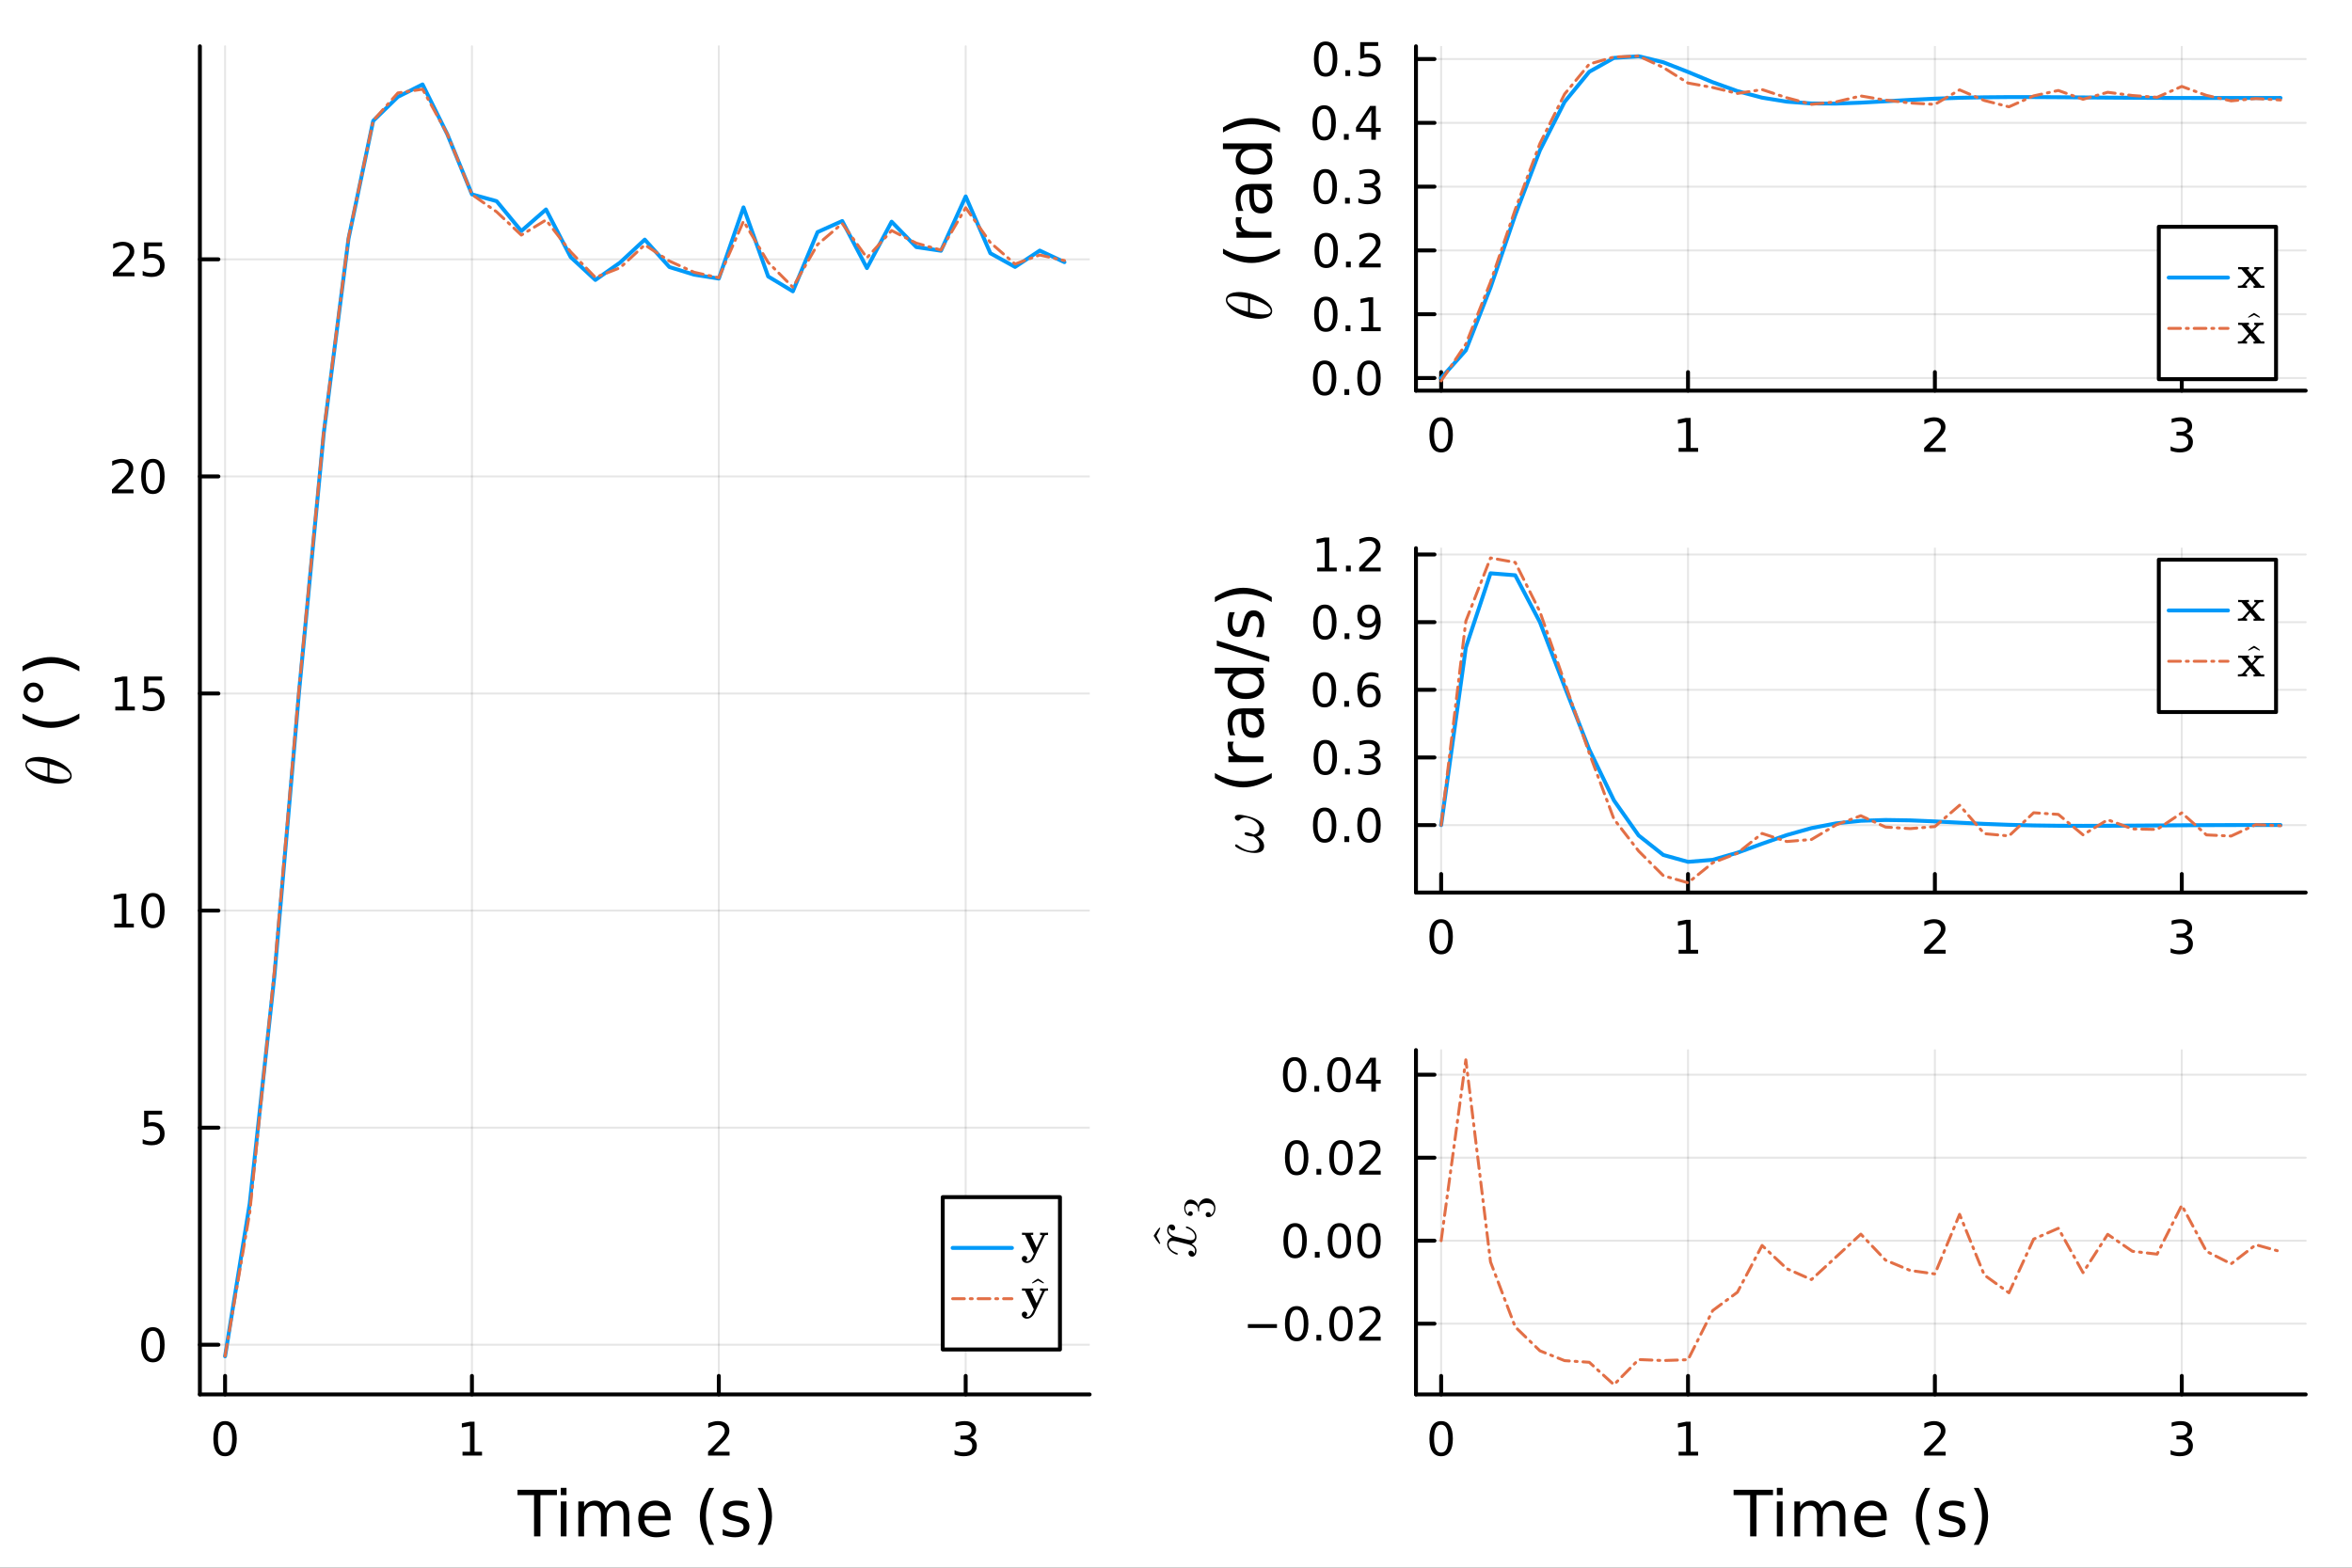 <?xml version="1.0" encoding="utf-8"?>
<svg xmlns="http://www.w3.org/2000/svg" xmlns:xlink="http://www.w3.org/1999/xlink" width="600" height="400" viewBox="0 0 2400 1600">
<rect x="0" y="0" width="2400" height="1600" fill="#333333" stroke="none"/>
<defs>
  <clipPath id="clip840">
    <rect x="0" y="0" width="2400" height="1600"/>
  </clipPath>
</defs>
<path clip-path="url(#clip840)" d="M0 1600 L2400 1600 L2400 0 L0 0  Z" fill="#ffffff" fill-rule="evenodd" fill-opacity="1"/>
<defs>
  <clipPath id="clip841">
    <rect x="480" y="0" width="1681" height="1600"/>
  </clipPath>
</defs>
<path clip-path="url(#clip840)" d="M203.964 1423.18 L1111.85 1423.18 L1111.85 47.244 L203.964 47.244  Z" fill="#ffffff" fill-rule="evenodd" fill-opacity="1"/>
<defs>
  <clipPath id="clip842">
    <rect x="203" y="47" width="909" height="1377"/>
  </clipPath>
</defs>
<polyline clip-path="url(#clip842)" style="stroke:#000000; stroke-linecap:round; stroke-linejoin:round; stroke-width:2; stroke-opacity:0.1; fill:none" points="229.659,1423.18 229.659,47.244 "/>
<polyline clip-path="url(#clip842)" style="stroke:#000000; stroke-linecap:round; stroke-linejoin:round; stroke-width:2; stroke-opacity:0.1; fill:none" points="481.57,1423.18 481.57,47.244 "/>
<polyline clip-path="url(#clip842)" style="stroke:#000000; stroke-linecap:round; stroke-linejoin:round; stroke-width:2; stroke-opacity:0.1; fill:none" points="733.482,1423.18 733.482,47.244 "/>
<polyline clip-path="url(#clip842)" style="stroke:#000000; stroke-linecap:round; stroke-linejoin:round; stroke-width:2; stroke-opacity:0.1; fill:none" points="985.394,1423.18 985.394,47.244 "/>
<polyline clip-path="url(#clip842)" style="stroke:#000000; stroke-linecap:round; stroke-linejoin:round; stroke-width:2; stroke-opacity:0.1; fill:none" points="203.964,1372.45 1111.85,1372.45 "/>
<polyline clip-path="url(#clip842)" style="stroke:#000000; stroke-linecap:round; stroke-linejoin:round; stroke-width:2; stroke-opacity:0.1; fill:none" points="203.964,1150.9 1111.85,1150.9 "/>
<polyline clip-path="url(#clip842)" style="stroke:#000000; stroke-linecap:round; stroke-linejoin:round; stroke-width:2; stroke-opacity:0.1; fill:none" points="203.964,929.343 1111.85,929.343 "/>
<polyline clip-path="url(#clip842)" style="stroke:#000000; stroke-linecap:round; stroke-linejoin:round; stroke-width:2; stroke-opacity:0.1; fill:none" points="203.964,707.789 1111.85,707.789 "/>
<polyline clip-path="url(#clip842)" style="stroke:#000000; stroke-linecap:round; stroke-linejoin:round; stroke-width:2; stroke-opacity:0.1; fill:none" points="203.964,486.235 1111.85,486.235 "/>
<polyline clip-path="url(#clip842)" style="stroke:#000000; stroke-linecap:round; stroke-linejoin:round; stroke-width:2; stroke-opacity:0.1; fill:none" points="203.964,264.68 1111.85,264.68 "/>
<polyline clip-path="url(#clip840)" style="stroke:#000000; stroke-linecap:round; stroke-linejoin:round; stroke-width:4; stroke-opacity:1; fill:none" points="203.964,1423.18 1111.85,1423.18 "/>
<polyline clip-path="url(#clip840)" style="stroke:#000000; stroke-linecap:round; stroke-linejoin:round; stroke-width:4; stroke-opacity:1; fill:none" points="229.659,1423.18 229.659,1404.28 "/>
<polyline clip-path="url(#clip840)" style="stroke:#000000; stroke-linecap:round; stroke-linejoin:round; stroke-width:4; stroke-opacity:1; fill:none" points="481.57,1423.18 481.57,1404.28 "/>
<polyline clip-path="url(#clip840)" style="stroke:#000000; stroke-linecap:round; stroke-linejoin:round; stroke-width:4; stroke-opacity:1; fill:none" points="733.482,1423.18 733.482,1404.28 "/>
<polyline clip-path="url(#clip840)" style="stroke:#000000; stroke-linecap:round; stroke-linejoin:round; stroke-width:4; stroke-opacity:1; fill:none" points="985.394,1423.18 985.394,1404.28 "/>
<path clip-path="url(#clip840)" d="M229.659 1454.1 Q226.047 1454.1 224.219 1457.66 Q222.413 1461.2 222.413 1468.33 Q222.413 1475.44 224.219 1479.01 Q226.047 1482.55 229.659 1482.55 Q233.293 1482.55 235.098 1479.01 Q236.927 1475.44 236.927 1468.33 Q236.927 1461.2 235.098 1457.66 Q233.293 1454.1 229.659 1454.1 M229.659 1450.39 Q235.469 1450.39 238.524 1455 Q241.603 1459.58 241.603 1468.33 Q241.603 1477.06 238.524 1481.67 Q235.469 1486.25 229.659 1486.25 Q223.848 1486.25 220.77 1481.67 Q217.714 1477.06 217.714 1468.33 Q217.714 1459.58 220.77 1455 Q223.848 1450.39 229.659 1450.39 Z" fill="#000000" fill-rule="nonzero" fill-opacity="1" /><path clip-path="url(#clip840)" d="M471.952 1481.64 L479.591 1481.64 L479.591 1455.28 L471.281 1456.95 L471.281 1452.69 L479.545 1451.02 L484.221 1451.02 L484.221 1481.64 L491.86 1481.64 L491.86 1485.58 L471.952 1485.58 L471.952 1481.64 Z" fill="#000000" fill-rule="nonzero" fill-opacity="1" /><path clip-path="url(#clip840)" d="M728.135 1481.64 L744.454 1481.64 L744.454 1485.58 L722.51 1485.58 L722.51 1481.64 Q725.172 1478.89 729.755 1474.26 Q734.362 1469.61 735.542 1468.27 Q737.788 1465.74 738.667 1464.01 Q739.57 1462.25 739.57 1460.56 Q739.57 1457.8 737.625 1456.07 Q735.704 1454.33 732.602 1454.33 Q730.403 1454.33 727.95 1455.09 Q725.519 1455.86 722.741 1457.41 L722.741 1452.69 Q725.565 1451.55 728.019 1450.97 Q730.473 1450.39 732.51 1450.39 Q737.88 1450.39 741.075 1453.08 Q744.269 1455.77 744.269 1460.26 Q744.269 1462.39 743.459 1464.31 Q742.672 1466.2 740.565 1468.8 Q739.987 1469.47 736.885 1472.69 Q733.783 1475.88 728.135 1481.64 Z" fill="#000000" fill-rule="nonzero" fill-opacity="1" /><path clip-path="url(#clip840)" d="M989.641 1466.95 Q992.998 1467.66 994.873 1469.93 Q996.771 1472.2 996.771 1475.53 Q996.771 1480.65 993.252 1483.45 Q989.734 1486.25 983.252 1486.25 Q981.077 1486.25 978.762 1485.81 Q976.47 1485.39 974.016 1484.54 L974.016 1480.02 Q975.961 1481.16 978.276 1481.74 Q980.59 1482.32 983.114 1482.32 Q987.512 1482.32 989.803 1480.58 Q992.118 1478.84 992.118 1475.53 Q992.118 1472.48 989.965 1470.77 Q987.836 1469.03 984.016 1469.03 L979.989 1469.03 L979.989 1465.19 L984.202 1465.19 Q987.651 1465.19 989.479 1463.82 Q991.308 1462.43 991.308 1459.84 Q991.308 1457.18 989.41 1455.77 Q987.535 1454.33 984.016 1454.33 Q982.095 1454.33 979.896 1454.75 Q977.697 1455.16 975.058 1456.04 L975.058 1451.88 Q977.72 1451.14 980.035 1450.77 Q982.373 1450.39 984.433 1450.39 Q989.757 1450.39 992.859 1452.83 Q995.961 1455.23 995.961 1459.35 Q995.961 1462.22 994.317 1464.21 Q992.674 1466.18 989.641 1466.95 Z" fill="#000000" fill-rule="nonzero" fill-opacity="1" /><path clip-path="url(#clip840)" d="M528.08 1520.52 L568.279 1520.52 L568.279 1525.93 L551.41 1525.93 L551.41 1568.04 L544.949 1568.04 L544.949 1525.93 L528.08 1525.93 L528.08 1520.52 Z" fill="#000000" fill-rule="nonzero" fill-opacity="1" /><path clip-path="url(#clip840)" d="M572.226 1532.4 L578.082 1532.4 L578.082 1568.04 L572.226 1568.04 L572.226 1532.4 M572.226 1518.52 L578.082 1518.52 L578.082 1525.93 L572.226 1525.93 L572.226 1518.52 Z" fill="#000000" fill-rule="nonzero" fill-opacity="1" /><path clip-path="url(#clip840)" d="M618.091 1539.24 Q620.287 1535.29 623.343 1533.41 Q626.398 1531.54 630.536 1531.54 Q636.106 1531.54 639.13 1535.45 Q642.153 1539.33 642.153 1546.53 L642.153 1568.04 L636.265 1568.04 L636.265 1546.72 Q636.265 1541.59 634.451 1539.11 Q632.637 1536.63 628.913 1536.63 Q624.361 1536.63 621.719 1539.65 Q619.078 1542.68 619.078 1547.9 L619.078 1568.04 L613.189 1568.04 L613.189 1546.72 Q613.189 1541.56 611.375 1539.11 Q609.561 1536.63 605.773 1536.63 Q601.285 1536.63 598.644 1539.68 Q596.002 1542.71 596.002 1547.9 L596.002 1568.04 L590.114 1568.04 L590.114 1532.4 L596.002 1532.4 L596.002 1537.93 Q598.007 1534.66 600.808 1533.1 Q603.609 1531.54 607.46 1531.54 Q611.343 1531.54 614.049 1533.51 Q616.786 1535.48 618.091 1539.24 Z" fill="#000000" fill-rule="nonzero" fill-opacity="1" /><path clip-path="url(#clip840)" d="M684.326 1548.76 L684.326 1551.62 L657.399 1551.62 Q657.781 1557.67 661.028 1560.85 Q664.306 1564 670.131 1564 Q673.504 1564 676.655 1563.17 Q679.838 1562.35 682.958 1560.69 L682.958 1566.23 Q679.806 1567.57 676.496 1568.27 Q673.186 1568.97 669.781 1568.97 Q661.25 1568.97 656.253 1564 Q651.288 1559.04 651.288 1550.57 Q651.288 1541.82 655.999 1536.69 Q660.741 1531.54 668.762 1531.54 Q675.955 1531.54 680.125 1536.18 Q684.326 1540.8 684.326 1548.76 M678.47 1547.04 Q678.406 1542.23 675.764 1539.37 Q673.154 1536.5 668.826 1536.5 Q663.924 1536.5 660.964 1539.27 Q658.036 1542.04 657.59 1547.07 L678.47 1547.04 Z" fill="#000000" fill-rule="nonzero" fill-opacity="1" /><path clip-path="url(#clip840)" d="M728.727 1518.58 Q724.462 1525.9 722.393 1533.06 Q720.324 1540.23 720.324 1547.58 Q720.324 1554.93 722.393 1562.16 Q724.494 1569.35 728.727 1576.64 L723.634 1576.64 Q718.86 1569.16 716.473 1561.93 Q714.118 1554.71 714.118 1547.58 Q714.118 1540.48 716.473 1533.29 Q718.828 1526.09 723.634 1518.58 L728.727 1518.58 Z" fill="#000000" fill-rule="nonzero" fill-opacity="1" /><path clip-path="url(#clip840)" d="M762.815 1533.45 L762.815 1538.98 Q760.333 1537.71 757.659 1537.07 Q754.985 1536.44 752.121 1536.44 Q747.76 1536.44 745.564 1537.77 Q743.4 1539.11 743.4 1541.79 Q743.4 1543.82 744.959 1545 Q746.519 1546.15 751.23 1547.2 L753.235 1547.64 Q759.473 1548.98 762.083 1551.43 Q764.725 1553.85 764.725 1558.21 Q764.725 1563.17 760.778 1566.07 Q756.863 1568.97 749.988 1568.97 Q747.124 1568.97 744.005 1568.39 Q740.917 1567.85 737.48 1566.74 L737.48 1560.69 Q740.726 1562.38 743.877 1563.24 Q747.028 1564.07 750.116 1564.07 Q754.253 1564.07 756.481 1562.66 Q758.709 1561.23 758.709 1558.65 Q758.709 1556.27 757.086 1554.99 Q755.495 1553.72 750.052 1552.54 L748.015 1552.07 Q742.572 1550.92 740.153 1548.56 Q737.734 1546.18 737.734 1542.04 Q737.734 1537.01 741.299 1534.27 Q744.864 1531.54 751.421 1531.54 Q754.667 1531.54 757.532 1532.01 Q760.396 1532.49 762.815 1533.45 Z" fill="#000000" fill-rule="nonzero" fill-opacity="1" /><path clip-path="url(#clip840)" d="M773.128 1518.58 L778.22 1518.58 Q782.995 1526.09 785.35 1533.29 Q787.737 1540.48 787.737 1547.58 Q787.737 1554.71 785.35 1561.93 Q782.995 1569.16 778.22 1576.64 L773.128 1576.64 Q777.361 1569.35 779.43 1562.16 Q781.53 1554.93 781.53 1547.58 Q781.53 1540.23 779.43 1533.06 Q777.361 1525.9 773.128 1518.58 Z" fill="#000000" fill-rule="nonzero" fill-opacity="1" /><polyline clip-path="url(#clip840)" style="stroke:#000000; stroke-linecap:round; stroke-linejoin:round; stroke-width:4; stroke-opacity:1; fill:none" points="203.964,1423.18 203.964,47.244 "/>
<polyline clip-path="url(#clip840)" style="stroke:#000000; stroke-linecap:round; stroke-linejoin:round; stroke-width:4; stroke-opacity:1; fill:none" points="203.964,1372.45 222.861,1372.45 "/>
<polyline clip-path="url(#clip840)" style="stroke:#000000; stroke-linecap:round; stroke-linejoin:round; stroke-width:4; stroke-opacity:1; fill:none" points="203.964,1150.9 222.861,1150.9 "/>
<polyline clip-path="url(#clip840)" style="stroke:#000000; stroke-linecap:round; stroke-linejoin:round; stroke-width:4; stroke-opacity:1; fill:none" points="203.964,929.343 222.861,929.343 "/>
<polyline clip-path="url(#clip840)" style="stroke:#000000; stroke-linecap:round; stroke-linejoin:round; stroke-width:4; stroke-opacity:1; fill:none" points="203.964,707.789 222.861,707.789 "/>
<polyline clip-path="url(#clip840)" style="stroke:#000000; stroke-linecap:round; stroke-linejoin:round; stroke-width:4; stroke-opacity:1; fill:none" points="203.964,486.235 222.861,486.235 "/>
<polyline clip-path="url(#clip840)" style="stroke:#000000; stroke-linecap:round; stroke-linejoin:round; stroke-width:4; stroke-opacity:1; fill:none" points="203.964,264.68 222.861,264.68 "/>
<path clip-path="url(#clip840)" d="M156.019 1358.25 Q152.408 1358.25 150.579 1361.82 Q148.774 1365.36 148.774 1372.49 Q148.774 1379.59 150.579 1383.16 Q152.408 1386.7 156.019 1386.7 Q159.653 1386.7 161.459 1383.16 Q163.288 1379.59 163.288 1372.49 Q163.288 1365.36 161.459 1361.82 Q159.653 1358.25 156.019 1358.25 M156.019 1354.55 Q161.829 1354.55 164.885 1359.15 Q167.964 1363.74 167.964 1372.49 Q167.964 1381.21 164.885 1385.82 Q161.829 1390.4 156.019 1390.4 Q150.209 1390.4 147.13 1385.82 Q144.075 1381.21 144.075 1372.49 Q144.075 1363.74 147.13 1359.15 Q150.209 1354.55 156.019 1354.55 Z" fill="#000000" fill-rule="nonzero" fill-opacity="1" /><path clip-path="url(#clip840)" d="M147.061 1133.62 L165.417 1133.62 L165.417 1137.55 L151.343 1137.55 L151.343 1146.02 Q152.362 1145.68 153.38 1145.52 Q154.399 1145.33 155.417 1145.33 Q161.204 1145.33 164.584 1148.5 Q167.964 1151.67 167.964 1157.09 Q167.964 1162.67 164.491 1165.77 Q161.019 1168.85 154.7 1168.85 Q152.524 1168.85 150.255 1168.48 Q148.01 1168.11 145.603 1167.37 L145.603 1162.67 Q147.686 1163.8 149.908 1164.36 Q152.13 1164.91 154.607 1164.91 Q158.612 1164.91 160.95 1162.81 Q163.288 1160.7 163.288 1157.09 Q163.288 1153.48 160.95 1151.37 Q158.612 1149.27 154.607 1149.27 Q152.732 1149.27 150.857 1149.68 Q149.005 1150.1 147.061 1150.98 L147.061 1133.62 Z" fill="#000000" fill-rule="nonzero" fill-opacity="1" /><path clip-path="url(#clip840)" d="M116.668 942.688 L124.306 942.688 L124.306 916.322 L115.996 917.989 L115.996 913.73 L124.26 912.063 L128.936 912.063 L128.936 942.688 L136.575 942.688 L136.575 946.623 L116.668 946.623 L116.668 942.688 Z" fill="#000000" fill-rule="nonzero" fill-opacity="1" /><path clip-path="url(#clip840)" d="M156.019 915.142 Q152.408 915.142 150.579 918.707 Q148.774 922.248 148.774 929.378 Q148.774 936.484 150.579 940.049 Q152.408 943.591 156.019 943.591 Q159.653 943.591 161.459 940.049 Q163.288 936.484 163.288 929.378 Q163.288 922.248 161.459 918.707 Q159.653 915.142 156.019 915.142 M156.019 911.438 Q161.829 911.438 164.885 916.044 Q167.964 920.628 167.964 929.378 Q167.964 938.105 164.885 942.711 Q161.829 947.294 156.019 947.294 Q150.209 947.294 147.13 942.711 Q144.075 938.105 144.075 929.378 Q144.075 920.628 147.13 916.044 Q150.209 911.438 156.019 911.438 Z" fill="#000000" fill-rule="nonzero" fill-opacity="1" /><path clip-path="url(#clip840)" d="M117.663 721.134 L125.302 721.134 L125.302 694.768 L116.992 696.435 L116.992 692.175 L125.255 690.509 L129.931 690.509 L129.931 721.134 L137.57 721.134 L137.57 725.069 L117.663 725.069 L117.663 721.134 Z" fill="#000000" fill-rule="nonzero" fill-opacity="1" /><path clip-path="url(#clip840)" d="M147.061 690.509 L165.417 690.509 L165.417 694.444 L151.343 694.444 L151.343 702.916 Q152.362 702.569 153.38 702.407 Q154.399 702.222 155.417 702.222 Q161.204 702.222 164.584 705.393 Q167.964 708.564 167.964 713.981 Q167.964 719.56 164.491 722.661 Q161.019 725.74 154.7 725.74 Q152.524 725.74 150.255 725.37 Q148.01 724.999 145.603 724.259 L145.603 719.56 Q147.686 720.694 149.908 721.249 Q152.13 721.805 154.607 721.805 Q158.612 721.805 160.95 719.698 Q163.288 717.592 163.288 713.981 Q163.288 710.37 160.95 708.263 Q158.612 706.157 154.607 706.157 Q152.732 706.157 150.857 706.573 Q149.005 706.99 147.061 707.87 L147.061 690.509 Z" fill="#000000" fill-rule="nonzero" fill-opacity="1" /><path clip-path="url(#clip840)" d="M119.885 499.579 L136.204 499.579 L136.204 503.515 L114.26 503.515 L114.26 499.579 Q116.922 496.825 121.505 492.195 Q126.112 487.542 127.292 486.2 Q129.538 483.677 130.417 481.941 Q131.32 480.181 131.32 478.491 Q131.32 475.737 129.376 474.001 Q127.455 472.265 124.353 472.265 Q122.154 472.265 119.7 473.029 Q117.269 473.792 114.492 475.343 L114.492 470.621 Q117.316 469.487 119.769 468.908 Q122.223 468.33 124.26 468.33 Q129.63 468.33 132.825 471.015 Q136.019 473.7 136.019 478.191 Q136.019 480.32 135.209 482.241 Q134.422 484.14 132.316 486.732 Q131.737 487.403 128.635 490.621 Q125.533 493.815 119.885 499.579 Z" fill="#000000" fill-rule="nonzero" fill-opacity="1" /><path clip-path="url(#clip840)" d="M156.019 472.033 Q152.408 472.033 150.579 475.598 Q148.774 479.14 148.774 486.269 Q148.774 493.376 150.579 496.94 Q152.408 500.482 156.019 500.482 Q159.653 500.482 161.459 496.94 Q163.288 493.376 163.288 486.269 Q163.288 479.14 161.459 475.598 Q159.653 472.033 156.019 472.033 M156.019 468.33 Q161.829 468.33 164.885 472.936 Q167.964 477.519 167.964 486.269 Q167.964 494.996 164.885 499.602 Q161.829 504.186 156.019 504.186 Q150.209 504.186 147.13 499.602 Q144.075 494.996 144.075 486.269 Q144.075 477.519 147.13 472.936 Q150.209 468.33 156.019 468.33 Z" fill="#000000" fill-rule="nonzero" fill-opacity="1" /><path clip-path="url(#clip840)" d="M120.88 278.025 L137.2 278.025 L137.2 281.96 L115.256 281.96 L115.256 278.025 Q117.918 275.27 122.501 270.641 Q127.107 265.988 128.288 264.646 Q130.533 262.122 131.413 260.386 Q132.316 258.627 132.316 256.937 Q132.316 254.183 130.371 252.447 Q128.45 250.71 125.348 250.71 Q123.149 250.71 120.695 251.474 Q118.265 252.238 115.487 253.789 L115.487 249.067 Q118.311 247.933 120.765 247.354 Q123.218 246.775 125.255 246.775 Q130.626 246.775 133.82 249.46 Q137.015 252.146 137.015 256.636 Q137.015 258.766 136.204 260.687 Q135.417 262.585 133.311 265.178 Q132.732 265.849 129.63 269.067 Q126.529 272.261 120.88 278.025 Z" fill="#000000" fill-rule="nonzero" fill-opacity="1" /><path clip-path="url(#clip840)" d="M147.061 247.4 L165.417 247.4 L165.417 251.335 L151.343 251.335 L151.343 259.808 Q152.362 259.46 153.38 259.298 Q154.399 259.113 155.417 259.113 Q161.204 259.113 164.584 262.284 Q167.964 265.456 167.964 270.872 Q167.964 276.451 164.491 279.553 Q161.019 282.632 154.7 282.632 Q152.524 282.632 150.255 282.261 Q148.01 281.891 145.603 281.15 L145.603 276.451 Q147.686 277.585 149.908 278.141 Q152.13 278.696 154.607 278.696 Q158.612 278.696 160.95 276.59 Q163.288 274.483 163.288 270.872 Q163.288 267.261 160.95 265.155 Q158.612 263.048 154.607 263.048 Q152.732 263.048 150.857 263.465 Q149.005 263.882 147.061 264.761 L147.061 247.4 Z" fill="#000000" fill-rule="nonzero" fill-opacity="1" /><path clip-path="url(#clip840)" d="M39.433 772.564 Q44.844 772.564 50.931 774.303 Q56.986 776.01 61.881 778.715 Q66.744 781.42 69.965 784.963 Q73.153 788.505 73.153 791.887 Q73.153 794.045 71.961 795.655 Q70.737 797.233 68.709 798.103 Q66.647 798.972 64.393 799.391 Q62.106 799.81 59.627 799.81 Q55.923 799.81 51.897 799.005 Q47.839 798.199 44.168 796.847 Q40.464 795.494 37.115 793.594 Q33.733 791.694 31.285 789.6 Q28.805 787.475 27.356 785.092 Q25.907 782.708 25.907 780.486 Q25.907 778.876 26.616 777.588 Q27.292 776.267 28.483 775.43 Q29.643 774.593 31.028 774.013 Q32.413 773.401 34.023 773.111 Q35.601 772.821 36.921 772.692 Q38.21 772.564 39.433 772.564 M35.343 776.911 Q33.701 776.911 32.477 777.04 Q31.221 777.169 29.965 777.523 Q28.709 777.878 28.032 778.65 Q27.356 779.391 27.356 780.551 Q27.356 783.932 34.281 787.733 Q36.438 788.956 39.369 790.051 Q42.3 791.146 43.685 791.533 Q45.069 791.919 48.483 792.821 L48.483 779.037 Q39.691 776.911 35.343 776.911 M50.577 779.617 L50.577 793.336 Q58.628 795.462 63.652 795.462 Q68.032 795.462 69.868 794.56 Q71.671 793.626 71.671 791.887 Q71.671 789.89 69.675 788.022 Q67.646 786.154 63.974 784.254 Q59.208 781.742 50.577 779.617 Z" fill="#000000" fill-rule="nonzero" fill-opacity="1" /><path clip-path="url(#clip840)" d="M22.951 728.256 Q30.271 732.521 37.433 734.59 Q44.594 736.658 51.947 736.658 Q59.299 736.658 66.524 734.59 Q73.717 732.489 81.006 728.256 L81.006 733.348 Q73.526 738.123 66.301 740.51 Q59.076 742.865 51.947 742.865 Q44.849 742.865 37.656 740.51 Q30.462 738.154 22.951 733.348 L22.951 728.256 Z" fill="#000000" fill-rule="nonzero" fill-opacity="1" /><path clip-path="url(#clip840)" d="M28.139 706.74 Q28.139 709.286 29.921 711.036 Q31.672 712.787 34.218 712.787 Q36.732 712.787 38.483 711.036 Q40.202 709.286 40.202 706.74 Q40.202 704.193 38.483 702.443 Q36.732 700.692 34.218 700.692 Q31.703 700.692 29.921 702.475 Q28.139 704.225 28.139 706.74 M24.033 706.74 Q24.033 704.703 24.829 702.825 Q25.592 700.947 27.057 699.578 Q28.489 698.114 30.303 697.382 Q32.117 696.65 34.218 696.65 Q38.419 696.65 41.348 699.61 Q44.244 702.538 44.244 706.803 Q44.244 711.1 41.379 713.965 Q38.515 716.829 34.218 716.829 Q29.953 716.829 26.993 713.901 Q24.033 710.973 24.033 706.74 Z" fill="#000000" fill-rule="nonzero" fill-opacity="1" /><path clip-path="url(#clip840)" d="M22.951 685.224 L22.951 680.131 Q30.462 675.357 37.656 673.001 Q44.849 670.614 51.947 670.614 Q59.076 670.614 66.301 673.001 Q73.526 675.357 81.006 680.131 L81.006 685.224 Q73.717 680.99 66.524 678.921 Q59.299 676.821 51.947 676.821 Q44.594 676.821 37.433 678.921 Q30.271 680.99 22.951 685.224 Z" fill="#000000" fill-rule="nonzero" fill-opacity="1" /><polyline clip-path="url(#clip842)" style="stroke:#009af9; stroke-linecap:round; stroke-linejoin:round; stroke-width:4; stroke-opacity:1; fill:none" points="229.659,1384.24 254.85,1228.09 280.041,995.438 305.232,705.162 330.423,441.486 355.614,243.673 380.806,123.316 405.997,98.805 431.188,86.186 456.379,136.873 481.57,198.359 506.761,205.314 531.953,235.788 557.144,213.785 582.335,262.404 607.526,285.724 632.717,267.992 657.908,244.555 683.1,272.557 708.291,280.305 733.482,284.304 758.673,211.671 783.864,282.162 809.055,297.331 834.247,236.882 859.438,225.58 884.629,273.604 909.82,226.266 935.011,252.149 960.203,255.92 985.394,200.491 1010.58,258.478 1035.78,272.428 1060.97,255.757 1086.16,267.548 "/>
<polyline clip-path="url(#clip842)" style="stroke:#e26f46; stroke-linecap:round; stroke-linejoin:round; stroke-width:3; stroke-opacity:1; fill:none" stroke-dasharray="12, 6, 2, 6" points="229.659,1383.89 254.85,1237.5 280.041,990.387 305.232,702.032 330.423,439.422 355.614,242.459 380.806,123.066 405.997,94.858 431.188,91.041 456.379,136.67 481.57,198.538 506.761,216.196 531.953,239.922 557.144,224.511 582.335,257.029 607.526,283.188 632.717,273.297 657.908,249.891 683.1,266.453 708.291,277.871 733.482,283.491 758.673,225.722 783.864,267.86 809.055,293.132 834.247,249.554 859.438,228.124 884.629,263.151 909.82,235.301 935.011,248.153 960.203,255.242 985.394,212.022 1010.58,247.614 1035.78,269.48 1060.97,260.265 1086.16,265.922 "/>
<path clip-path="url(#clip840)" d="M961.972 1377.32 L1081.59 1377.32 L1081.59 1221.8 L961.972 1221.8  Z" fill="#ffffff" fill-rule="evenodd" fill-opacity="1"/>
<polyline clip-path="url(#clip840)" style="stroke:#000000; stroke-linecap:round; stroke-linejoin:round; stroke-width:4; stroke-opacity:1; fill:none" points="961.972,1377.32 1081.59,1377.32 1081.59,1221.8 961.972,1221.8 961.972,1377.32 "/>
<polyline clip-path="url(#clip840)" style="stroke:#009af9; stroke-linecap:round; stroke-linejoin:round; stroke-width:4; stroke-opacity:1; fill:none" points="972.06,1273.64 1032.59,1273.64 "/>
<path clip-path="url(#clip840)" d="M1069.45 1260.37 Q1067.97 1260.37 1067.22 1260.51 Q1066.47 1260.63 1066.28 1260.8 Q1066.1 1260.96 1065.88 1261.38 L1055.58 1283.3 Q1054.48 1285.65 1052.42 1287.33 Q1050.38 1289.02 1047.8 1289.02 Q1045.65 1289.02 1044.15 1287.71 Q1042.67 1286.42 1042.67 1284.59 Q1042.67 1283.28 1043.49 1282.53 Q1044.31 1281.81 1045.41 1281.81 Q1046.63 1281.81 1047.4 1282.58 Q1048.2 1283.35 1048.2 1284.55 Q1048.2 1285.32 1047.87 1285.9 Q1047.55 1286.51 1047.24 1286.72 Q1046.96 1286.96 1046.66 1287.1 Q1047.15 1287.29 1047.8 1287.29 Q1048.79 1287.29 1049.63 1286.89 Q1050.5 1286.51 1051.06 1286 Q1051.64 1285.51 1052.23 1284.62 Q1052.82 1283.75 1053.1 1283.19 Q1053.38 1282.65 1053.8 1281.71 L1054.9 1279.42 L1045.93 1260.37 L1042.86 1260.37 L1042.86 1258.13 L1048.34 1258.27 L1054.29 1258.13 L1054.29 1260.37 L1051.69 1260.37 L1057.78 1273.33 L1063.31 1261.52 L1063.54 1260.96 Q1063.54 1260.7 1062.98 1260.56 Q1062.42 1260.4 1061.86 1260.4 L1061.29 1260.37 L1061.29 1258.13 L1065.65 1258.27 Q1067.71 1258.27 1069.45 1258.13 L1069.45 1260.37 Z" fill="#000000" fill-rule="nonzero" fill-opacity="1" /><polyline clip-path="url(#clip840)" style="stroke:#e26f46; stroke-linecap:round; stroke-linejoin:round; stroke-width:3; stroke-opacity:1; fill:none" stroke-dasharray="12, 6, 2, 6" points="972.06,1325.48 1032.59,1325.48 "/>
<path clip-path="url(#clip840)" d="M1065.26 1309.2 L1064.85 1309.87 Q1062.31 1308.77 1059.14 1307.01 Q1055.98 1308.77 1053.44 1309.87 L1053.04 1309.2 Q1055.81 1306.79 1059.14 1304.93 Q1062.5 1306.8 1065.26 1309.2 Z" fill="#000000" fill-rule="nonzero" fill-opacity="1" /><path clip-path="url(#clip840)" d="M1069.45 1317.22 Q1067.97 1317.22 1067.22 1317.36 Q1066.47 1317.48 1066.28 1317.64 Q1066.1 1317.8 1065.88 1318.23 L1055.58 1340.15 Q1054.48 1342.49 1052.42 1344.18 Q1050.38 1345.86 1047.8 1345.86 Q1045.65 1345.86 1044.15 1344.55 Q1042.67 1343.26 1042.67 1341.44 Q1042.67 1340.13 1043.49 1339.38 Q1044.31 1338.65 1045.41 1338.65 Q1046.63 1338.65 1047.4 1339.42 Q1048.2 1340.2 1048.2 1341.39 Q1048.2 1342.16 1047.87 1342.75 Q1047.55 1343.36 1047.24 1343.57 Q1046.96 1343.8 1046.66 1343.94 Q1047.15 1344.13 1047.8 1344.13 Q1048.79 1344.13 1049.63 1343.73 Q1050.5 1343.36 1051.06 1342.84 Q1051.64 1342.35 1052.23 1341.46 Q1052.82 1340.59 1053.1 1340.03 Q1053.38 1339.49 1053.8 1338.56 L1054.9 1336.26 L1045.93 1317.22 L1042.86 1317.22 L1042.86 1314.97 L1048.34 1315.11 L1054.29 1314.97 L1054.29 1317.22 L1051.69 1317.22 L1057.78 1330.17 L1063.31 1318.37 L1063.54 1317.8 Q1063.54 1317.55 1062.98 1317.41 Q1062.42 1317.24 1061.86 1317.24 L1061.29 1317.22 L1061.29 1314.97 L1065.65 1315.11 Q1067.71 1315.11 1069.45 1314.97 L1069.45 1317.22 Z" fill="#000000" fill-rule="nonzero" fill-opacity="1" /><path clip-path="url(#clip840)" d="M1444.87 398.692 L2352.76 398.692 L2352.76 47.244 L1444.87 47.244  Z" fill="#ffffff" fill-rule="evenodd" fill-opacity="1"/>
<defs>
  <clipPath id="clip843">
    <rect x="1444" y="47" width="909" height="352"/>
  </clipPath>
</defs>
<polyline clip-path="url(#clip843)" style="stroke:#000000; stroke-linecap:round; stroke-linejoin:round; stroke-width:2; stroke-opacity:0.1; fill:none" points="1470.56,398.692 1470.56,47.244 "/>
<polyline clip-path="url(#clip843)" style="stroke:#000000; stroke-linecap:round; stroke-linejoin:round; stroke-width:2; stroke-opacity:0.1; fill:none" points="1722.47,398.692 1722.47,47.244 "/>
<polyline clip-path="url(#clip843)" style="stroke:#000000; stroke-linecap:round; stroke-linejoin:round; stroke-width:2; stroke-opacity:0.1; fill:none" points="1974.38,398.692 1974.38,47.244 "/>
<polyline clip-path="url(#clip843)" style="stroke:#000000; stroke-linecap:round; stroke-linejoin:round; stroke-width:2; stroke-opacity:0.1; fill:none" points="2226.3,398.692 2226.3,47.244 "/>
<polyline clip-path="url(#clip843)" style="stroke:#000000; stroke-linecap:round; stroke-linejoin:round; stroke-width:2; stroke-opacity:0.1; fill:none" points="1444.87,385.812 2352.76,385.812 "/>
<polyline clip-path="url(#clip843)" style="stroke:#000000; stroke-linecap:round; stroke-linejoin:round; stroke-width:2; stroke-opacity:0.1; fill:none" points="1444.87,320.703 2352.76,320.703 "/>
<polyline clip-path="url(#clip843)" style="stroke:#000000; stroke-linecap:round; stroke-linejoin:round; stroke-width:2; stroke-opacity:0.1; fill:none" points="1444.87,255.594 2352.76,255.594 "/>
<polyline clip-path="url(#clip843)" style="stroke:#000000; stroke-linecap:round; stroke-linejoin:round; stroke-width:2; stroke-opacity:0.1; fill:none" points="1444.87,190.485 2352.76,190.485 "/>
<polyline clip-path="url(#clip843)" style="stroke:#000000; stroke-linecap:round; stroke-linejoin:round; stroke-width:2; stroke-opacity:0.1; fill:none" points="1444.87,125.376 2352.76,125.376 "/>
<polyline clip-path="url(#clip843)" style="stroke:#000000; stroke-linecap:round; stroke-linejoin:round; stroke-width:2; stroke-opacity:0.1; fill:none" points="1444.87,60.268 2352.76,60.268 "/>
<polyline clip-path="url(#clip840)" style="stroke:#000000; stroke-linecap:round; stroke-linejoin:round; stroke-width:4; stroke-opacity:1; fill:none" points="1444.87,398.692 2352.76,398.692 "/>
<polyline clip-path="url(#clip840)" style="stroke:#000000; stroke-linecap:round; stroke-linejoin:round; stroke-width:4; stroke-opacity:1; fill:none" points="1470.56,398.692 1470.56,379.794 "/>
<polyline clip-path="url(#clip840)" style="stroke:#000000; stroke-linecap:round; stroke-linejoin:round; stroke-width:4; stroke-opacity:1; fill:none" points="1722.47,398.692 1722.47,379.794 "/>
<polyline clip-path="url(#clip840)" style="stroke:#000000; stroke-linecap:round; stroke-linejoin:round; stroke-width:4; stroke-opacity:1; fill:none" points="1974.38,398.692 1974.38,379.794 "/>
<polyline clip-path="url(#clip840)" style="stroke:#000000; stroke-linecap:round; stroke-linejoin:round; stroke-width:4; stroke-opacity:1; fill:none" points="2226.3,398.692 2226.3,379.794 "/>
<path clip-path="url(#clip840)" d="M1470.56 429.611 Q1466.95 429.611 1465.12 433.175 Q1463.32 436.717 1463.32 443.847 Q1463.32 450.953 1465.12 454.518 Q1466.95 458.059 1470.56 458.059 Q1474.2 458.059 1476 454.518 Q1477.83 450.953 1477.83 443.847 Q1477.83 436.717 1476 433.175 Q1474.2 429.611 1470.56 429.611 M1470.56 425.907 Q1476.37 425.907 1479.43 430.513 Q1482.51 435.097 1482.51 443.847 Q1482.51 452.573 1479.43 457.18 Q1476.37 461.763 1470.56 461.763 Q1464.75 461.763 1461.67 457.18 Q1458.62 452.573 1458.62 443.847 Q1458.62 435.097 1461.67 430.513 Q1464.75 425.907 1470.56 425.907 Z" fill="#000000" fill-rule="nonzero" fill-opacity="1" /><path clip-path="url(#clip840)" d="M1712.85 457.157 L1720.49 457.157 L1720.49 430.791 L1712.18 432.458 L1712.18 428.199 L1720.45 426.532 L1725.12 426.532 L1725.12 457.157 L1732.76 457.157 L1732.76 461.092 L1712.85 461.092 L1712.85 457.157 Z" fill="#000000" fill-rule="nonzero" fill-opacity="1" /><path clip-path="url(#clip840)" d="M1969.04 457.157 L1985.36 457.157 L1985.36 461.092 L1963.41 461.092 L1963.41 457.157 Q1966.07 454.402 1970.66 449.772 Q1975.26 445.12 1976.44 443.777 Q1978.69 441.254 1979.57 439.518 Q1980.47 437.759 1980.47 436.069 Q1980.47 433.314 1978.53 431.578 Q1976.61 429.842 1973.5 429.842 Q1971.31 429.842 1968.85 430.606 Q1966.42 431.37 1963.64 432.921 L1963.64 428.199 Q1966.47 427.064 1968.92 426.486 Q1971.38 425.907 1973.41 425.907 Q1978.78 425.907 1981.98 428.592 Q1985.17 431.277 1985.17 435.768 Q1985.17 437.898 1984.36 439.819 Q1983.57 441.717 1981.47 444.31 Q1980.89 444.981 1977.79 448.198 Q1974.69 451.393 1969.04 457.157 Z" fill="#000000" fill-rule="nonzero" fill-opacity="1" /><path clip-path="url(#clip840)" d="M2230.54 442.458 Q2233.9 443.175 2235.78 445.444 Q2237.67 447.712 2237.67 451.046 Q2237.67 456.161 2234.15 458.962 Q2230.64 461.763 2224.16 461.763 Q2221.98 461.763 2219.66 461.323 Q2217.37 460.907 2214.92 460.05 L2214.92 455.536 Q2216.86 456.671 2219.18 457.249 Q2221.49 457.828 2224.02 457.828 Q2228.41 457.828 2230.71 456.092 Q2233.02 454.356 2233.02 451.046 Q2233.02 447.99 2230.87 446.277 Q2228.74 444.541 2224.92 444.541 L2220.89 444.541 L2220.89 440.698 L2225.1 440.698 Q2228.55 440.698 2230.38 439.333 Q2232.21 437.944 2232.21 435.351 Q2232.21 432.689 2230.31 431.277 Q2228.44 429.842 2224.92 429.842 Q2223 429.842 2220.8 430.259 Q2218.6 430.675 2215.96 431.555 L2215.96 427.388 Q2218.62 426.648 2220.94 426.277 Q2223.28 425.907 2225.34 425.907 Q2230.66 425.907 2233.76 428.337 Q2236.86 430.745 2236.86 434.865 Q2236.86 437.736 2235.22 439.726 Q2233.58 441.694 2230.54 442.458 Z" fill="#000000" fill-rule="nonzero" fill-opacity="1" /><polyline clip-path="url(#clip840)" style="stroke:#000000; stroke-linecap:round; stroke-linejoin:round; stroke-width:4; stroke-opacity:1; fill:none" points="1444.87,398.692 1444.87,47.244 "/>
<polyline clip-path="url(#clip840)" style="stroke:#000000; stroke-linecap:round; stroke-linejoin:round; stroke-width:4; stroke-opacity:1; fill:none" points="1444.87,385.812 1463.76,385.812 "/>
<polyline clip-path="url(#clip840)" style="stroke:#000000; stroke-linecap:round; stroke-linejoin:round; stroke-width:4; stroke-opacity:1; fill:none" points="1444.87,320.703 1463.76,320.703 "/>
<polyline clip-path="url(#clip840)" style="stroke:#000000; stroke-linecap:round; stroke-linejoin:round; stroke-width:4; stroke-opacity:1; fill:none" points="1444.87,255.594 1463.76,255.594 "/>
<polyline clip-path="url(#clip840)" style="stroke:#000000; stroke-linecap:round; stroke-linejoin:round; stroke-width:4; stroke-opacity:1; fill:none" points="1444.87,190.485 1463.76,190.485 "/>
<polyline clip-path="url(#clip840)" style="stroke:#000000; stroke-linecap:round; stroke-linejoin:round; stroke-width:4; stroke-opacity:1; fill:none" points="1444.87,125.376 1463.76,125.376 "/>
<polyline clip-path="url(#clip840)" style="stroke:#000000; stroke-linecap:round; stroke-linejoin:round; stroke-width:4; stroke-opacity:1; fill:none" points="1444.87,60.268 1463.76,60.268 "/>
<path clip-path="url(#clip840)" d="M1351.69 371.611 Q1348.08 371.611 1346.25 375.175 Q1344.45 378.717 1344.45 385.847 Q1344.45 392.953 1346.25 396.518 Q1348.08 400.059 1351.69 400.059 Q1355.32 400.059 1357.13 396.518 Q1358.96 392.953 1358.96 385.847 Q1358.96 378.717 1357.13 375.175 Q1355.32 371.611 1351.69 371.611 M1351.69 367.907 Q1357.5 367.907 1360.56 372.513 Q1363.63 377.097 1363.63 385.847 Q1363.63 394.573 1360.56 399.18 Q1357.5 403.763 1351.69 403.763 Q1345.88 403.763 1342.8 399.18 Q1339.75 394.573 1339.75 385.847 Q1339.75 377.097 1342.8 372.513 Q1345.88 367.907 1351.69 367.907 Z" fill="#000000" fill-rule="nonzero" fill-opacity="1" /><path clip-path="url(#clip840)" d="M1371.85 397.212 L1376.74 397.212 L1376.74 403.092 L1371.85 403.092 L1371.85 397.212 Z" fill="#000000" fill-rule="nonzero" fill-opacity="1" /><path clip-path="url(#clip840)" d="M1396.92 371.611 Q1393.31 371.611 1391.48 375.175 Q1389.68 378.717 1389.68 385.847 Q1389.68 392.953 1391.48 396.518 Q1393.31 400.059 1396.92 400.059 Q1400.56 400.059 1402.36 396.518 Q1404.19 392.953 1404.19 385.847 Q1404.19 378.717 1402.36 375.175 Q1400.56 371.611 1396.92 371.611 M1396.92 367.907 Q1402.73 367.907 1405.79 372.513 Q1408.87 377.097 1408.87 385.847 Q1408.87 394.573 1405.79 399.18 Q1402.73 403.763 1396.92 403.763 Q1391.11 403.763 1388.03 399.18 Q1384.98 394.573 1384.98 385.847 Q1384.98 377.097 1388.03 372.513 Q1391.11 367.907 1396.92 367.907 Z" fill="#000000" fill-rule="nonzero" fill-opacity="1" /><path clip-path="url(#clip840)" d="M1352.92 306.502 Q1349.31 306.502 1347.48 310.066 Q1345.67 313.608 1345.67 320.738 Q1345.67 327.844 1347.48 331.409 Q1349.31 334.951 1352.92 334.951 Q1356.55 334.951 1358.36 331.409 Q1360.19 327.844 1360.19 320.738 Q1360.19 313.608 1358.36 310.066 Q1356.55 306.502 1352.92 306.502 M1352.92 302.798 Q1358.73 302.798 1361.78 307.404 Q1364.86 311.988 1364.86 320.738 Q1364.86 329.465 1361.78 334.071 Q1358.73 338.654 1352.92 338.654 Q1347.11 338.654 1344.03 334.071 Q1340.97 329.465 1340.97 320.738 Q1340.97 311.988 1344.03 307.404 Q1347.11 302.798 1352.92 302.798 Z" fill="#000000" fill-rule="nonzero" fill-opacity="1" /><path clip-path="url(#clip840)" d="M1373.08 332.103 L1377.96 332.103 L1377.96 337.983 L1373.08 337.983 L1373.08 332.103 Z" fill="#000000" fill-rule="nonzero" fill-opacity="1" /><path clip-path="url(#clip840)" d="M1388.96 334.048 L1396.6 334.048 L1396.6 307.682 L1388.29 309.349 L1388.29 305.09 L1396.55 303.423 L1401.23 303.423 L1401.23 334.048 L1408.87 334.048 L1408.87 337.983 L1388.96 337.983 L1388.96 334.048 Z" fill="#000000" fill-rule="nonzero" fill-opacity="1" /><path clip-path="url(#clip840)" d="M1353.29 241.393 Q1349.68 241.393 1347.85 244.958 Q1346.04 248.499 1346.04 255.629 Q1346.04 262.735 1347.85 266.3 Q1349.68 269.842 1353.29 269.842 Q1356.92 269.842 1358.73 266.3 Q1360.56 262.735 1360.56 255.629 Q1360.56 248.499 1358.73 244.958 Q1356.92 241.393 1353.29 241.393 M1353.29 237.689 Q1359.1 237.689 1362.15 242.296 Q1365.23 246.879 1365.23 255.629 Q1365.23 264.356 1362.15 268.962 Q1359.1 273.545 1353.29 273.545 Q1347.48 273.545 1344.4 268.962 Q1341.34 264.356 1341.34 255.629 Q1341.34 246.879 1344.4 242.296 Q1347.48 237.689 1353.29 237.689 Z" fill="#000000" fill-rule="nonzero" fill-opacity="1" /><path clip-path="url(#clip840)" d="M1373.45 266.995 L1378.33 266.995 L1378.33 272.874 L1373.45 272.874 L1373.45 266.995 Z" fill="#000000" fill-rule="nonzero" fill-opacity="1" /><path clip-path="url(#clip840)" d="M1392.55 268.939 L1408.87 268.939 L1408.87 272.874 L1386.92 272.874 L1386.92 268.939 Q1389.58 266.184 1394.17 261.555 Q1398.77 256.902 1399.95 255.559 Q1402.2 253.036 1403.08 251.3 Q1403.98 249.541 1403.98 247.851 Q1403.98 245.097 1402.04 243.36 Q1400.12 241.624 1397.01 241.624 Q1394.82 241.624 1392.36 242.388 Q1389.93 243.152 1387.15 244.703 L1387.15 239.981 Q1389.98 238.847 1392.43 238.268 Q1394.88 237.689 1396.92 237.689 Q1402.29 237.689 1405.49 240.374 Q1408.68 243.059 1408.68 247.55 Q1408.68 249.68 1407.87 251.601 Q1407.08 253.499 1404.98 256.092 Q1404.4 256.763 1401.3 259.981 Q1398.19 263.175 1392.55 268.939 Z" fill="#000000" fill-rule="nonzero" fill-opacity="1" /><path clip-path="url(#clip840)" d="M1352.34 176.284 Q1348.73 176.284 1346.9 179.849 Q1345.09 183.39 1345.09 190.52 Q1345.09 197.626 1346.9 201.191 Q1348.73 204.733 1352.34 204.733 Q1355.97 204.733 1357.78 201.191 Q1359.61 197.626 1359.61 190.52 Q1359.61 183.39 1357.78 179.849 Q1355.97 176.284 1352.34 176.284 M1352.34 172.58 Q1358.15 172.58 1361.2 177.187 Q1364.28 181.77 1364.28 190.52 Q1364.28 199.247 1361.2 203.853 Q1358.15 208.437 1352.34 208.437 Q1346.53 208.437 1343.45 203.853 Q1340.39 199.247 1340.39 190.52 Q1340.39 181.77 1343.45 177.187 Q1346.53 172.58 1352.34 172.58 Z" fill="#000000" fill-rule="nonzero" fill-opacity="1" /><path clip-path="url(#clip840)" d="M1372.5 201.886 L1377.38 201.886 L1377.38 207.765 L1372.5 207.765 L1372.5 201.886 Z" fill="#000000" fill-rule="nonzero" fill-opacity="1" /><path clip-path="url(#clip840)" d="M1401.74 189.131 Q1405.09 189.849 1406.97 192.117 Q1408.87 194.386 1408.87 197.719 Q1408.87 202.835 1405.35 205.636 Q1401.83 208.437 1395.35 208.437 Q1393.17 208.437 1390.86 207.997 Q1388.57 207.58 1386.11 206.724 L1386.11 202.21 Q1388.06 203.344 1390.37 203.923 Q1392.69 204.501 1395.21 204.501 Q1399.61 204.501 1401.9 202.765 Q1404.21 201.029 1404.21 197.719 Q1404.21 194.663 1402.06 192.951 Q1399.93 191.214 1396.11 191.214 L1392.08 191.214 L1392.08 187.372 L1396.3 187.372 Q1399.75 187.372 1401.57 186.006 Q1403.4 184.617 1403.4 182.025 Q1403.4 179.363 1401.51 177.951 Q1399.63 176.515 1396.11 176.515 Q1394.19 176.515 1391.99 176.932 Q1389.79 177.349 1387.15 178.228 L1387.15 174.062 Q1389.82 173.321 1392.13 172.951 Q1394.47 172.58 1396.53 172.58 Q1401.85 172.58 1404.95 175.011 Q1408.06 177.418 1408.06 181.539 Q1408.06 184.409 1406.41 186.4 Q1404.77 188.367 1401.74 189.131 Z" fill="#000000" fill-rule="nonzero" fill-opacity="1" /><path clip-path="url(#clip840)" d="M1351.2 111.175 Q1347.59 111.175 1345.76 114.74 Q1343.96 118.282 1343.96 125.411 Q1343.96 132.518 1345.76 136.082 Q1347.59 139.624 1351.2 139.624 Q1354.84 139.624 1356.64 136.082 Q1358.47 132.518 1358.47 125.411 Q1358.47 118.282 1356.64 114.74 Q1354.84 111.175 1351.2 111.175 M1351.2 107.471 Q1357.01 107.471 1360.07 112.078 Q1363.15 116.661 1363.15 125.411 Q1363.15 134.138 1360.07 138.744 Q1357.01 143.328 1351.2 143.328 Q1345.39 143.328 1342.32 138.744 Q1339.26 134.138 1339.26 125.411 Q1339.26 116.661 1342.32 112.078 Q1345.39 107.471 1351.2 107.471 Z" fill="#000000" fill-rule="nonzero" fill-opacity="1" /><path clip-path="url(#clip840)" d="M1371.37 136.777 L1376.25 136.777 L1376.25 142.656 L1371.37 142.656 L1371.37 136.777 Z" fill="#000000" fill-rule="nonzero" fill-opacity="1" /><path clip-path="url(#clip840)" d="M1399.28 112.17 L1387.48 130.619 L1399.28 130.619 L1399.28 112.17 M1398.06 108.096 L1403.94 108.096 L1403.94 130.619 L1408.87 130.619 L1408.87 134.508 L1403.94 134.508 L1403.94 142.656 L1399.28 142.656 L1399.28 134.508 L1383.68 134.508 L1383.68 129.994 L1398.06 108.096 Z" fill="#000000" fill-rule="nonzero" fill-opacity="1" /><path clip-path="url(#clip840)" d="M1352.69 46.066 Q1349.07 46.066 1347.25 49.631 Q1345.44 53.173 1345.44 60.302 Q1345.44 67.409 1347.25 70.974 Q1349.07 74.515 1352.69 74.515 Q1356.32 74.515 1358.13 70.974 Q1359.95 67.409 1359.95 60.302 Q1359.95 53.173 1358.13 49.631 Q1356.32 46.066 1352.69 46.066 M1352.69 42.363 Q1358.5 42.363 1361.55 46.969 Q1364.63 51.552 1364.63 60.302 Q1364.63 69.029 1361.55 73.635 Q1358.5 78.219 1352.69 78.219 Q1346.88 78.219 1343.8 73.635 Q1340.74 69.029 1340.74 60.302 Q1340.74 51.552 1343.8 46.969 Q1346.88 42.363 1352.69 42.363 Z" fill="#000000" fill-rule="nonzero" fill-opacity="1" /><path clip-path="url(#clip840)" d="M1372.85 71.668 L1377.73 71.668 L1377.73 77.548 L1372.85 77.548 L1372.85 71.668 Z" fill="#000000" fill-rule="nonzero" fill-opacity="1" /><path clip-path="url(#clip840)" d="M1387.96 42.988 L1406.32 42.988 L1406.32 46.923 L1392.25 46.923 L1392.25 55.395 Q1393.26 55.048 1394.28 54.886 Q1395.3 54.7 1396.32 54.7 Q1402.11 54.7 1405.49 57.872 Q1408.87 61.043 1408.87 66.46 Q1408.87 72.038 1405.39 75.14 Q1401.92 78.219 1395.6 78.219 Q1393.43 78.219 1391.16 77.849 Q1388.91 77.478 1386.51 76.737 L1386.51 72.038 Q1388.59 73.173 1390.81 73.728 Q1393.03 74.284 1395.51 74.284 Q1399.51 74.284 1401.85 72.177 Q1404.19 70.071 1404.19 66.46 Q1404.19 62.849 1401.85 60.742 Q1399.51 58.636 1395.51 58.636 Q1393.63 58.636 1391.76 59.052 Q1389.91 59.469 1387.96 60.349 L1387.96 42.988 Z" fill="#000000" fill-rule="nonzero" fill-opacity="1" /><path clip-path="url(#clip840)" d="M1264.43 298.084 Q1269.84 298.084 1275.93 299.823 Q1281.99 301.53 1286.88 304.235 Q1291.74 306.941 1294.96 310.483 Q1298.15 314.026 1298.15 317.408 Q1298.15 319.565 1296.96 321.176 Q1295.74 322.754 1293.71 323.623 Q1291.65 324.493 1289.39 324.912 Q1287.11 325.33 1284.63 325.33 Q1280.92 325.33 1276.9 324.525 Q1272.84 323.72 1269.17 322.367 Q1265.46 321.015 1262.11 319.115 Q1258.73 317.214 1256.29 315.121 Q1253.81 312.995 1252.36 310.612 Q1250.91 308.229 1250.91 306.007 Q1250.91 304.396 1251.62 303.108 Q1252.29 301.788 1253.48 300.95 Q1254.64 300.113 1256.03 299.533 Q1257.41 298.921 1259.02 298.632 Q1260.6 298.342 1261.92 298.213 Q1263.21 298.084 1264.43 298.084 M1260.34 302.432 Q1258.7 302.432 1257.48 302.561 Q1256.22 302.69 1254.96 303.044 Q1253.71 303.398 1253.03 304.171 Q1252.36 304.912 1252.36 306.071 Q1252.36 309.453 1259.28 313.253 Q1261.44 314.477 1264.37 315.572 Q1267.3 316.667 1268.68 317.053 Q1270.07 317.44 1273.48 318.342 L1273.48 304.558 Q1264.69 302.432 1260.34 302.432 M1275.58 305.137 L1275.58 318.857 Q1283.63 320.983 1288.65 320.983 Q1293.03 320.983 1294.87 320.081 Q1296.67 319.147 1296.67 317.408 Q1296.67 315.411 1294.67 313.543 Q1292.65 311.675 1288.97 309.775 Q1284.21 307.263 1275.58 305.137 Z" fill="#000000" fill-rule="nonzero" fill-opacity="1" /><path clip-path="url(#clip840)" d="M1247.95 253.776 Q1255.27 258.041 1262.43 260.11 Q1269.59 262.179 1276.95 262.179 Q1284.3 262.179 1291.52 260.11 Q1298.72 258.009 1306.01 253.776 L1306.01 258.869 Q1298.53 263.643 1291.3 266.03 Q1284.08 268.386 1276.95 268.386 Q1269.85 268.386 1262.66 266.03 Q1255.46 263.675 1247.95 258.869 L1247.95 253.776 Z" fill="#000000" fill-rule="nonzero" fill-opacity="1" /><path clip-path="url(#clip840)" d="M1267.24 221.757 Q1266.67 222.743 1266.41 223.921 Q1266.12 225.067 1266.12 226.467 Q1266.12 231.433 1269.37 234.106 Q1272.59 236.748 1278.63 236.748 L1297.41 236.748 L1297.41 242.636 L1261.76 242.636 L1261.76 236.748 L1267.3 236.748 Q1264.06 234.902 1262.5 231.942 Q1260.9 228.982 1260.9 224.749 Q1260.9 224.144 1261 223.412 Q1261.06 222.68 1261.22 221.789 L1267.24 221.757 Z" fill="#000000" fill-rule="nonzero" fill-opacity="1" /><path clip-path="url(#clip840)" d="M1279.49 199.413 Q1279.49 206.511 1281.12 209.248 Q1282.74 211.985 1286.65 211.985 Q1289.77 211.985 1291.62 209.948 Q1293.43 207.879 1293.43 204.347 Q1293.43 199.477 1290 196.549 Q1286.53 193.588 1280.8 193.588 L1279.49 193.588 L1279.49 199.413 M1277.07 187.732 L1297.41 187.732 L1297.41 193.588 L1292 193.588 Q1295.25 195.594 1296.81 198.586 Q1298.34 201.577 1298.34 205.906 Q1298.34 211.381 1295.28 214.627 Q1292.19 217.842 1287.04 217.842 Q1281.02 217.842 1277.96 213.831 Q1274.91 209.789 1274.91 201.8 L1274.91 193.588 L1274.34 193.588 Q1270.29 193.588 1268.1 196.262 Q1265.87 198.904 1265.87 203.71 Q1265.87 206.766 1266.6 209.662 Q1267.33 212.558 1268.8 215.232 L1263.39 215.232 Q1262.15 212.017 1261.54 208.993 Q1260.9 205.97 1260.9 203.105 Q1260.9 195.371 1264.92 191.551 Q1268.93 187.732 1277.07 187.732 Z" fill="#000000" fill-rule="nonzero" fill-opacity="1" /><path clip-path="url(#clip840)" d="M1267.17 152.211 L1247.89 152.211 L1247.89 146.355 L1297.41 146.355 L1297.41 152.211 L1292.06 152.211 Q1295.25 154.057 1296.81 156.89 Q1298.34 159.691 1298.34 163.638 Q1298.34 170.099 1293.18 174.173 Q1288.02 178.215 1279.62 178.215 Q1271.22 178.215 1266.06 174.173 Q1260.9 170.099 1260.9 163.638 Q1260.9 159.691 1262.46 156.89 Q1263.99 154.057 1267.17 152.211 M1279.62 172.168 Q1286.08 172.168 1289.77 169.526 Q1293.43 166.853 1293.43 162.206 Q1293.43 157.559 1289.77 154.885 Q1286.08 152.211 1279.62 152.211 Q1273.16 152.211 1269.5 154.885 Q1265.81 157.559 1265.81 162.206 Q1265.81 166.853 1269.5 169.526 Q1273.16 172.168 1279.62 172.168 Z" fill="#000000" fill-rule="nonzero" fill-opacity="1" /><path clip-path="url(#clip840)" d="M1247.95 135.215 L1247.95 130.122 Q1255.46 125.348 1262.66 122.993 Q1269.85 120.606 1276.95 120.606 Q1284.08 120.606 1291.3 122.993 Q1298.53 125.348 1306.01 130.122 L1306.01 135.215 Q1298.72 130.982 1291.52 128.913 Q1284.3 126.812 1276.95 126.812 Q1269.59 126.812 1262.43 128.913 Q1255.27 130.982 1247.95 135.215 Z" fill="#000000" fill-rule="nonzero" fill-opacity="1" /><polyline clip-path="url(#clip843)" style="stroke:#009af9; stroke-linecap:round; stroke-linejoin:round; stroke-width:4; stroke-opacity:1; fill:none" points="1470.56,385.812 1495.75,357.539 1520.94,293.401 1546.13,219.545 1571.33,153.45 1596.52,103.977 1621.71,73.243 1646.9,59.115 1672.09,57.427 1697.28,63.569 1722.47,73.436 1747.66,83.913 1772.86,92.99 1798.05,99.676 1823.24,103.768 1848.43,105.584 1873.62,105.708 1898.81,104.783 1924,103.381 1949.19,101.931 1974.38,100.7 1999.58,99.814 2024.77,99.289 2049.96,99.073 2075.15,99.081 2100.34,99.224 2125.53,99.424 2150.72,99.625 2175.91,99.791 2201.11,99.909 2226.3,99.976 2251.49,100.002 2276.68,99.997 2301.87,99.976 2327.06,99.947 "/>
<polyline clip-path="url(#clip843)" style="stroke:#e26f46; stroke-linecap:round; stroke-linejoin:round; stroke-width:3; stroke-opacity:1; fill:none" stroke-dasharray="12, 6, 2, 6" points="1470.56,388.745 1495.75,351.204 1520.94,287.83 1546.13,213.881 1571.33,146.534 1596.52,96.022 1621.71,65.404 1646.9,58.169 1672.09,57.191 1697.28,68.892 1722.47,84.758 1747.66,89.287 1772.86,95.372 1798.05,91.419 1823.24,99.759 1848.43,106.467 1873.62,103.931 1898.81,97.928 1924,102.175 1949.19,105.104 1974.38,106.545 1999.58,91.73 2024.77,102.536 2049.96,109.017 2075.15,97.842 2100.34,92.346 2125.53,101.329 2150.72,94.187 2175.91,97.482 2201.11,99.3 2226.3,88.216 2251.49,97.344 2276.68,102.952 2301.87,100.589 2327.06,102.039 "/>
<path clip-path="url(#clip840)" d="M2202.87 386.977 L2322.49 386.977 L2322.49 231.457 L2202.87 231.457  Z" fill="#ffffff" fill-rule="evenodd" fill-opacity="1"/>
<polyline clip-path="url(#clip840)" style="stroke:#000000; stroke-linecap:round; stroke-linejoin:round; stroke-width:4; stroke-opacity:1; fill:none" points="2202.87,386.977 2322.49,386.977 2322.49,231.457 2202.87,231.457 2202.87,386.977 "/>
<polyline clip-path="url(#clip840)" style="stroke:#009af9; stroke-linecap:round; stroke-linejoin:round; stroke-width:4; stroke-opacity:1; fill:none" points="2212.96,283.297 2273.49,283.297 "/>
<path clip-path="url(#clip840)" d="M2310.58 293.836 L2305.31 293.695 L2299.55 293.836 L2299.55 291.587 L2301.42 291.587 L2296.15 285.357 L2291.49 290.58 L2291.16 291.049 Q2291.16 291.26 2291.7 291.423 Q2292.27 291.587 2292.92 291.587 L2292.92 293.836 L2287.98 293.695 L2283.58 293.836 L2283.58 291.587 Q2285.05 291.587 2285.73 291.564 Q2286.43 291.517 2287.23 291.306 Q2288.03 291.096 2288.42 290.674 L2294.7 283.624 L2287.23 274.794 L2283.81 274.794 L2283.81 272.545 L2289.1 272.686 L2294.89 272.545 L2294.89 274.794 L2292.97 274.794 L2297.68 280.298 L2301.7 275.801 Q2301.73 275.777 2302.1 275.215 Q2301.35 274.794 2300.28 274.794 L2300.28 272.545 L2305.22 272.686 L2309.62 272.545 L2309.62 274.794 Q2307.7 274.794 2306.69 274.934 Q2305.71 275.051 2305.41 275.215 Q2305.12 275.379 2304.73 275.801 L2299.13 282.031 L2307.19 291.587 L2310.58 291.587 L2310.58 293.836 Z" fill="#000000" fill-rule="nonzero" fill-opacity="1" /><polyline clip-path="url(#clip840)" style="stroke:#e26f46; stroke-linecap:round; stroke-linejoin:round; stroke-width:3; stroke-opacity:1; fill:none" stroke-dasharray="12, 6, 2, 6" points="2212.96,335.137 2273.49,335.137 "/>
<path clip-path="url(#clip840)" d="M2306.16 323.615 L2305.75 324.287 Q2303.21 323.189 2300.05 321.434 Q2296.88 323.189 2294.34 324.287 L2293.95 323.615 Q2296.72 321.205 2300.05 319.352 Q2303.41 321.221 2306.16 323.615 Z" fill="#000000" fill-rule="nonzero" fill-opacity="1" /><path clip-path="url(#clip840)" d="M2310.58 350.681 L2305.31 350.54 L2299.55 350.681 L2299.55 348.432 L2301.42 348.432 L2296.15 342.202 L2291.49 347.425 L2291.16 347.893 Q2291.16 348.104 2291.7 348.268 Q2292.27 348.432 2292.92 348.432 L2292.92 350.681 L2287.98 350.54 L2283.58 350.681 L2283.58 348.432 Q2285.05 348.432 2285.73 348.409 Q2286.43 348.362 2287.23 348.151 Q2288.03 347.94 2288.42 347.519 L2294.7 340.468 L2287.23 331.638 L2283.81 331.638 L2283.81 329.39 L2289.1 329.53 L2294.89 329.39 L2294.89 331.638 L2292.97 331.638 L2297.68 337.142 L2301.7 332.645 Q2301.73 332.622 2302.1 332.06 Q2301.35 331.638 2300.28 331.638 L2300.28 329.39 L2305.22 329.53 L2309.62 329.39 L2309.62 331.638 Q2307.7 331.638 2306.69 331.779 Q2305.71 331.896 2305.41 332.06 Q2305.12 332.224 2304.73 332.645 L2299.13 338.876 L2307.19 348.432 L2310.58 348.432 L2310.58 350.681 Z" fill="#000000" fill-rule="nonzero" fill-opacity="1" /><path clip-path="url(#clip840)" d="M1444.87 910.936 L2352.76 910.936 L2352.76 559.488 L1444.87 559.488  Z" fill="#ffffff" fill-rule="evenodd" fill-opacity="1"/>
<defs>
  <clipPath id="clip844">
    <rect x="1444" y="559" width="909" height="352"/>
  </clipPath>
</defs>
<polyline clip-path="url(#clip844)" style="stroke:#000000; stroke-linecap:round; stroke-linejoin:round; stroke-width:2; stroke-opacity:0.1; fill:none" points="1470.56,910.936 1470.56,559.488 "/>
<polyline clip-path="url(#clip844)" style="stroke:#000000; stroke-linecap:round; stroke-linejoin:round; stroke-width:2; stroke-opacity:0.1; fill:none" points="1722.47,910.936 1722.47,559.488 "/>
<polyline clip-path="url(#clip844)" style="stroke:#000000; stroke-linecap:round; stroke-linejoin:round; stroke-width:2; stroke-opacity:0.1; fill:none" points="1974.38,910.936 1974.38,559.488 "/>
<polyline clip-path="url(#clip844)" style="stroke:#000000; stroke-linecap:round; stroke-linejoin:round; stroke-width:2; stroke-opacity:0.1; fill:none" points="2226.3,910.936 2226.3,559.488 "/>
<polyline clip-path="url(#clip844)" style="stroke:#000000; stroke-linecap:round; stroke-linejoin:round; stroke-width:2; stroke-opacity:0.1; fill:none" points="1444.87,842.128 2352.76,842.128 "/>
<polyline clip-path="url(#clip844)" style="stroke:#000000; stroke-linecap:round; stroke-linejoin:round; stroke-width:2; stroke-opacity:0.1; fill:none" points="1444.87,773.075 2352.76,773.075 "/>
<polyline clip-path="url(#clip844)" style="stroke:#000000; stroke-linecap:round; stroke-linejoin:round; stroke-width:2; stroke-opacity:0.1; fill:none" points="1444.87,704.021 2352.76,704.021 "/>
<polyline clip-path="url(#clip844)" style="stroke:#000000; stroke-linecap:round; stroke-linejoin:round; stroke-width:2; stroke-opacity:0.1; fill:none" points="1444.87,634.967 2352.76,634.967 "/>
<polyline clip-path="url(#clip844)" style="stroke:#000000; stroke-linecap:round; stroke-linejoin:round; stroke-width:2; stroke-opacity:0.1; fill:none" points="1444.87,565.914 2352.76,565.914 "/>
<polyline clip-path="url(#clip840)" style="stroke:#000000; stroke-linecap:round; stroke-linejoin:round; stroke-width:4; stroke-opacity:1; fill:none" points="1444.87,910.936 2352.76,910.936 "/>
<polyline clip-path="url(#clip840)" style="stroke:#000000; stroke-linecap:round; stroke-linejoin:round; stroke-width:4; stroke-opacity:1; fill:none" points="1470.56,910.936 1470.56,892.038 "/>
<polyline clip-path="url(#clip840)" style="stroke:#000000; stroke-linecap:round; stroke-linejoin:round; stroke-width:4; stroke-opacity:1; fill:none" points="1722.47,910.936 1722.47,892.038 "/>
<polyline clip-path="url(#clip840)" style="stroke:#000000; stroke-linecap:round; stroke-linejoin:round; stroke-width:4; stroke-opacity:1; fill:none" points="1974.38,910.936 1974.38,892.038 "/>
<polyline clip-path="url(#clip840)" style="stroke:#000000; stroke-linecap:round; stroke-linejoin:round; stroke-width:4; stroke-opacity:1; fill:none" points="2226.3,910.936 2226.3,892.038 "/>
<path clip-path="url(#clip840)" d="M1470.56 941.855 Q1466.95 941.855 1465.12 945.419 Q1463.32 948.961 1463.32 956.091 Q1463.32 963.197 1465.12 966.762 Q1466.95 970.303 1470.56 970.303 Q1474.2 970.303 1476 966.762 Q1477.83 963.197 1477.83 956.091 Q1477.83 948.961 1476 945.419 Q1474.2 941.855 1470.56 941.855 M1470.56 938.151 Q1476.37 938.151 1479.43 942.757 Q1482.51 947.341 1482.51 956.091 Q1482.51 964.817 1479.43 969.424 Q1476.37 974.007 1470.56 974.007 Q1464.75 974.007 1461.67 969.424 Q1458.62 964.817 1458.62 956.091 Q1458.62 947.341 1461.67 942.757 Q1464.75 938.151 1470.56 938.151 Z" fill="#000000" fill-rule="nonzero" fill-opacity="1" /><path clip-path="url(#clip840)" d="M1712.85 969.401 L1720.49 969.401 L1720.49 943.035 L1712.18 944.702 L1712.18 940.443 L1720.45 938.776 L1725.12 938.776 L1725.12 969.401 L1732.76 969.401 L1732.76 973.336 L1712.85 973.336 L1712.85 969.401 Z" fill="#000000" fill-rule="nonzero" fill-opacity="1" /><path clip-path="url(#clip840)" d="M1969.04 969.401 L1985.36 969.401 L1985.36 973.336 L1963.41 973.336 L1963.41 969.401 Q1966.07 966.646 1970.66 962.016 Q1975.26 957.364 1976.44 956.021 Q1978.69 953.498 1979.57 951.762 Q1980.47 950.003 1980.47 948.313 Q1980.47 945.558 1978.53 943.822 Q1976.61 942.086 1973.5 942.086 Q1971.31 942.086 1968.85 942.85 Q1966.42 943.614 1963.64 945.165 L1963.64 940.443 Q1966.47 939.308 1968.92 938.73 Q1971.38 938.151 1973.41 938.151 Q1978.78 938.151 1981.98 940.836 Q1985.17 943.521 1985.17 948.012 Q1985.17 950.142 1984.36 952.063 Q1983.57 953.961 1981.47 956.554 Q1980.89 957.225 1977.79 960.442 Q1974.69 963.637 1969.04 969.401 Z" fill="#000000" fill-rule="nonzero" fill-opacity="1" /><path clip-path="url(#clip840)" d="M2230.54 954.702 Q2233.9 955.419 2235.78 957.688 Q2237.67 959.956 2237.67 963.29 Q2237.67 968.405 2234.15 971.206 Q2230.64 974.007 2224.16 974.007 Q2221.98 974.007 2219.66 973.567 Q2217.37 973.151 2214.92 972.294 L2214.92 967.78 Q2216.86 968.915 2219.18 969.493 Q2221.49 970.072 2224.02 970.072 Q2228.41 970.072 2230.71 968.336 Q2233.02 966.6 2233.02 963.29 Q2233.02 960.234 2230.87 958.521 Q2228.74 956.785 2224.92 956.785 L2220.89 956.785 L2220.89 952.942 L2225.1 952.942 Q2228.55 952.942 2230.38 951.577 Q2232.21 950.188 2232.21 947.595 Q2232.21 944.933 2230.31 943.521 Q2228.44 942.086 2224.92 942.086 Q2223 942.086 2220.8 942.503 Q2218.6 942.919 2215.96 943.799 L2215.96 939.632 Q2218.62 938.892 2220.94 938.521 Q2223.28 938.151 2225.34 938.151 Q2230.66 938.151 2233.76 940.581 Q2236.86 942.989 2236.86 947.109 Q2236.86 949.979 2235.22 951.97 Q2233.58 953.938 2230.54 954.702 Z" fill="#000000" fill-rule="nonzero" fill-opacity="1" /><polyline clip-path="url(#clip840)" style="stroke:#000000; stroke-linecap:round; stroke-linejoin:round; stroke-width:4; stroke-opacity:1; fill:none" points="1444.87,910.936 1444.87,559.488 "/>
<polyline clip-path="url(#clip840)" style="stroke:#000000; stroke-linecap:round; stroke-linejoin:round; stroke-width:4; stroke-opacity:1; fill:none" points="1444.87,842.128 1463.76,842.128 "/>
<polyline clip-path="url(#clip840)" style="stroke:#000000; stroke-linecap:round; stroke-linejoin:round; stroke-width:4; stroke-opacity:1; fill:none" points="1444.87,773.075 1463.76,773.075 "/>
<polyline clip-path="url(#clip840)" style="stroke:#000000; stroke-linecap:round; stroke-linejoin:round; stroke-width:4; stroke-opacity:1; fill:none" points="1444.87,704.021 1463.76,704.021 "/>
<polyline clip-path="url(#clip840)" style="stroke:#000000; stroke-linecap:round; stroke-linejoin:round; stroke-width:4; stroke-opacity:1; fill:none" points="1444.87,634.967 1463.76,634.967 "/>
<polyline clip-path="url(#clip840)" style="stroke:#000000; stroke-linecap:round; stroke-linejoin:round; stroke-width:4; stroke-opacity:1; fill:none" points="1444.87,565.914 1463.76,565.914 "/>
<path clip-path="url(#clip840)" d="M1351.69 827.927 Q1348.08 827.927 1346.25 831.492 Q1344.45 835.033 1344.45 842.163 Q1344.45 849.269 1346.25 852.834 Q1348.08 856.376 1351.69 856.376 Q1355.32 856.376 1357.13 852.834 Q1358.96 849.269 1358.96 842.163 Q1358.96 835.033 1357.13 831.492 Q1355.32 827.927 1351.69 827.927 M1351.69 824.223 Q1357.5 824.223 1360.56 828.83 Q1363.63 833.413 1363.63 842.163 Q1363.63 850.89 1360.56 855.496 Q1357.5 860.08 1351.69 860.08 Q1345.88 860.08 1342.8 855.496 Q1339.75 850.89 1339.75 842.163 Q1339.75 833.413 1342.8 828.83 Q1345.88 824.223 1351.69 824.223 Z" fill="#000000" fill-rule="nonzero" fill-opacity="1" /><path clip-path="url(#clip840)" d="M1371.85 853.529 L1376.74 853.529 L1376.74 859.408 L1371.85 859.408 L1371.85 853.529 Z" fill="#000000" fill-rule="nonzero" fill-opacity="1" /><path clip-path="url(#clip840)" d="M1396.92 827.927 Q1393.31 827.927 1391.48 831.492 Q1389.68 835.033 1389.68 842.163 Q1389.68 849.269 1391.48 852.834 Q1393.31 856.376 1396.92 856.376 Q1400.56 856.376 1402.36 852.834 Q1404.19 849.269 1404.19 842.163 Q1404.19 835.033 1402.36 831.492 Q1400.56 827.927 1396.92 827.927 M1396.92 824.223 Q1402.73 824.223 1405.79 828.83 Q1408.87 833.413 1408.87 842.163 Q1408.87 850.89 1405.79 855.496 Q1402.73 860.08 1396.92 860.08 Q1391.11 860.08 1388.03 855.496 Q1384.98 850.89 1384.98 842.163 Q1384.98 833.413 1388.03 828.83 Q1391.11 824.223 1396.92 824.223 Z" fill="#000000" fill-rule="nonzero" fill-opacity="1" /><path clip-path="url(#clip840)" d="M1352.34 758.873 Q1348.73 758.873 1346.9 762.438 Q1345.09 765.98 1345.09 773.109 Q1345.09 780.216 1346.9 783.781 Q1348.73 787.322 1352.34 787.322 Q1355.97 787.322 1357.78 783.781 Q1359.61 780.216 1359.61 773.109 Q1359.61 765.98 1357.78 762.438 Q1355.97 758.873 1352.34 758.873 M1352.34 755.17 Q1358.15 755.17 1361.2 759.776 Q1364.28 764.359 1364.28 773.109 Q1364.28 781.836 1361.2 786.443 Q1358.15 791.026 1352.34 791.026 Q1346.53 791.026 1343.45 786.443 Q1340.39 781.836 1340.39 773.109 Q1340.39 764.359 1343.45 759.776 Q1346.53 755.17 1352.34 755.17 Z" fill="#000000" fill-rule="nonzero" fill-opacity="1" /><path clip-path="url(#clip840)" d="M1372.5 784.475 L1377.38 784.475 L1377.38 790.355 L1372.5 790.355 L1372.5 784.475 Z" fill="#000000" fill-rule="nonzero" fill-opacity="1" /><path clip-path="url(#clip840)" d="M1401.74 771.72 Q1405.09 772.438 1406.97 774.707 Q1408.87 776.975 1408.87 780.308 Q1408.87 785.424 1405.35 788.225 Q1401.83 791.026 1395.35 791.026 Q1393.17 791.026 1390.86 790.586 Q1388.57 790.169 1386.11 789.313 L1386.11 784.799 Q1388.06 785.933 1390.37 786.512 Q1392.69 787.091 1395.21 787.091 Q1399.61 787.091 1401.9 785.355 Q1404.21 783.619 1404.21 780.308 Q1404.21 777.253 1402.06 775.54 Q1399.93 773.804 1396.11 773.804 L1392.08 773.804 L1392.08 769.961 L1396.3 769.961 Q1399.75 769.961 1401.57 768.595 Q1403.4 767.207 1403.4 764.614 Q1403.4 761.952 1401.51 760.54 Q1399.63 759.105 1396.11 759.105 Q1394.19 759.105 1391.99 759.521 Q1389.79 759.938 1387.15 760.818 L1387.15 756.651 Q1389.82 755.91 1392.13 755.54 Q1394.47 755.17 1396.53 755.17 Q1401.85 755.17 1404.95 757.6 Q1408.06 760.008 1408.06 764.128 Q1408.06 766.998 1406.41 768.989 Q1404.77 770.957 1401.74 771.72 Z" fill="#000000" fill-rule="nonzero" fill-opacity="1" /><path clip-path="url(#clip840)" d="M1351.53 689.82 Q1347.92 689.82 1346.09 693.384 Q1344.28 696.926 1344.28 704.056 Q1344.28 711.162 1346.09 714.727 Q1347.92 718.269 1351.53 718.269 Q1355.16 718.269 1356.97 714.727 Q1358.8 711.162 1358.8 704.056 Q1358.8 696.926 1356.97 693.384 Q1355.16 689.82 1351.53 689.82 M1351.53 686.116 Q1357.34 686.116 1360.39 690.722 Q1363.47 695.306 1363.47 704.056 Q1363.47 712.782 1360.39 717.389 Q1357.34 721.972 1351.53 721.972 Q1345.72 721.972 1342.64 717.389 Q1339.58 712.782 1339.58 704.056 Q1339.58 695.306 1342.64 690.722 Q1345.72 686.116 1351.53 686.116 Z" fill="#000000" fill-rule="nonzero" fill-opacity="1" /><path clip-path="url(#clip840)" d="M1371.69 715.421 L1376.57 715.421 L1376.57 721.301 L1371.69 721.301 L1371.69 715.421 Z" fill="#000000" fill-rule="nonzero" fill-opacity="1" /><path clip-path="url(#clip840)" d="M1397.34 702.158 Q1394.19 702.158 1392.34 704.31 Q1390.51 706.463 1390.51 710.213 Q1390.51 713.94 1392.34 716.116 Q1394.19 718.269 1397.34 718.269 Q1400.49 718.269 1402.32 716.116 Q1404.17 713.94 1404.17 710.213 Q1404.17 706.463 1402.32 704.31 Q1400.49 702.158 1397.34 702.158 M1406.62 687.505 L1406.62 691.764 Q1404.86 690.931 1403.06 690.491 Q1401.27 690.051 1399.51 690.051 Q1394.88 690.051 1392.43 693.176 Q1390 696.301 1389.65 702.621 Q1391.02 700.607 1393.08 699.542 Q1395.14 698.454 1397.62 698.454 Q1402.82 698.454 1405.83 701.625 Q1408.87 704.773 1408.87 710.213 Q1408.87 715.537 1405.72 718.755 Q1402.57 721.972 1397.34 721.972 Q1391.34 721.972 1388.17 717.389 Q1385 712.782 1385 704.056 Q1385 695.861 1388.89 691 Q1392.78 686.116 1399.33 686.116 Q1401.09 686.116 1402.87 686.463 Q1404.68 686.81 1406.62 687.505 Z" fill="#000000" fill-rule="nonzero" fill-opacity="1" /><path clip-path="url(#clip840)" d="M1351.88 620.766 Q1348.26 620.766 1346.44 624.331 Q1344.63 627.872 1344.63 635.002 Q1344.63 642.108 1346.44 645.673 Q1348.26 649.215 1351.88 649.215 Q1355.51 649.215 1357.32 645.673 Q1359.14 642.108 1359.14 635.002 Q1359.14 627.872 1357.32 624.331 Q1355.51 620.766 1351.88 620.766 M1351.88 617.062 Q1357.69 617.062 1360.74 621.669 Q1363.82 626.252 1363.82 635.002 Q1363.82 643.729 1360.74 648.335 Q1357.69 652.919 1351.88 652.919 Q1346.07 652.919 1342.99 648.335 Q1339.93 643.729 1339.93 635.002 Q1339.93 626.252 1342.99 621.669 Q1346.07 617.062 1351.88 617.062 Z" fill="#000000" fill-rule="nonzero" fill-opacity="1" /><path clip-path="url(#clip840)" d="M1372.04 646.368 L1376.92 646.368 L1376.92 652.247 L1372.04 652.247 L1372.04 646.368 Z" fill="#000000" fill-rule="nonzero" fill-opacity="1" /><path clip-path="url(#clip840)" d="M1387.25 651.53 L1387.25 647.27 Q1389.01 648.104 1390.81 648.544 Q1392.62 648.983 1394.35 648.983 Q1398.98 648.983 1401.41 645.882 Q1403.87 642.757 1404.21 636.414 Q1402.87 638.405 1400.81 639.47 Q1398.75 640.534 1396.25 640.534 Q1391.07 640.534 1388.03 637.409 Q1385.02 634.261 1385.02 628.822 Q1385.02 623.497 1388.17 620.28 Q1391.32 617.062 1396.55 617.062 Q1402.55 617.062 1405.69 621.669 Q1408.87 626.252 1408.87 635.002 Q1408.87 643.173 1404.98 648.058 Q1401.11 652.919 1394.56 652.919 Q1392.8 652.919 1391 652.571 Q1389.19 652.224 1387.25 651.53 M1396.55 636.877 Q1399.7 636.877 1401.53 634.724 Q1403.38 632.571 1403.38 628.822 Q1403.38 625.095 1401.53 622.942 Q1399.7 620.766 1396.55 620.766 Q1393.4 620.766 1391.55 622.942 Q1389.72 625.095 1389.72 628.822 Q1389.72 632.571 1391.55 634.724 Q1393.4 636.877 1396.55 636.877 Z" fill="#000000" fill-rule="nonzero" fill-opacity="1" /><path clip-path="url(#clip840)" d="M1344.1 579.259 L1351.74 579.259 L1351.74 552.893 L1343.43 554.56 L1343.43 550.3 L1351.69 548.634 L1356.37 548.634 L1356.37 579.259 L1364.01 579.259 L1364.01 583.194 L1344.1 583.194 L1344.1 579.259 Z" fill="#000000" fill-rule="nonzero" fill-opacity="1" /><path clip-path="url(#clip840)" d="M1373.45 577.314 L1378.33 577.314 L1378.33 583.194 L1373.45 583.194 L1373.45 577.314 Z" fill="#000000" fill-rule="nonzero" fill-opacity="1" /><path clip-path="url(#clip840)" d="M1392.55 579.259 L1408.87 579.259 L1408.87 583.194 L1386.92 583.194 L1386.92 579.259 Q1389.58 576.504 1394.17 571.874 Q1398.77 567.222 1399.95 565.879 Q1402.2 563.356 1403.08 561.62 Q1403.98 559.86 1403.98 558.171 Q1403.98 555.416 1402.04 553.68 Q1400.12 551.944 1397.01 551.944 Q1394.82 551.944 1392.36 552.708 Q1389.93 553.472 1387.15 555.023 L1387.15 550.3 Q1389.98 549.166 1392.43 548.587 Q1394.88 548.009 1396.92 548.009 Q1402.29 548.009 1405.49 550.694 Q1408.68 553.379 1408.68 557.87 Q1408.68 559.999 1407.87 561.921 Q1407.08 563.819 1404.98 566.411 Q1404.4 567.083 1401.3 570.3 Q1398.19 573.495 1392.55 579.259 Z" fill="#000000" fill-rule="nonzero" fill-opacity="1" /><path clip-path="url(#clip840)" d="M1264.6 831.559 Q1267.6 831.559 1273.39 833.072 Q1275.91 833.684 1278.19 834.522 Q1280.45 835.327 1282.64 836.518 Q1284.83 837.71 1286.4 839.095 Q1287.95 840.48 1288.92 842.283 Q1289.88 844.087 1289.88 846.084 Q1289.88 849.24 1288.02 851.108 Q1286.12 852.943 1282.86 853.523 Q1289.88 857.839 1289.88 863.604 Q1289.88 867.178 1287.34 868.853 Q1284.76 870.528 1280.45 870.528 Q1276.81 870.528 1273.04 869.562 Q1265.89 867.726 1260.9 864.151 Q1260.32 863.668 1260.32 862.959 Q1260.32 862.541 1260.45 862.347 Q1260.8 861.768 1261.38 861.768 Q1261.8 861.768 1262.22 862.09 Q1265.34 864.344 1268.02 865.826 Q1270.69 867.307 1273.39 867.984 Q1275.71 868.499 1277.68 868.499 Q1280.99 868.499 1283.06 867.082 Q1285.12 865.632 1285.12 862.766 Q1285.12 860.125 1283.47 857.806 Q1281.8 855.488 1279 853.781 Q1275.94 853.684 1273.04 852.943 Q1269.95 852.267 1269.95 850.689 Q1269.95 849.433 1271.65 849.433 Q1272.23 849.433 1273.39 849.691 Q1276.45 850.399 1279.19 851.687 Q1281.86 851.236 1283.51 849.562 Q1285.12 847.887 1285.12 845.214 Q1285.12 842.734 1283.31 840.544 Q1281.51 838.322 1278.87 836.905 Q1276.2 835.456 1273.04 834.65 Q1271.98 834.393 1270.62 834.393 Q1267.02 834.393 1264.79 836.905 Q1264.09 837.613 1263.15 837.613 Q1262.06 837.613 1261.06 836.712 Q1260 835.649 1260 834.393 Q1260 833.459 1260.58 832.879 Q1261.74 831.559 1264.6 831.559 Z" fill="#000000" fill-rule="nonzero" fill-opacity="1" /><path clip-path="url(#clip840)" d="M1239.68 788.989 Q1247 793.255 1254.16 795.323 Q1261.32 797.392 1268.68 797.392 Q1276.03 797.392 1283.25 795.323 Q1290.45 793.223 1297.74 788.989 L1297.74 794.082 Q1290.26 798.856 1283.03 801.243 Q1275.81 803.599 1268.68 803.599 Q1261.58 803.599 1254.39 801.243 Q1247.19 798.888 1239.68 794.082 L1239.68 788.989 Z" fill="#000000" fill-rule="nonzero" fill-opacity="1" /><path clip-path="url(#clip840)" d="M1258.97 756.97 Q1258.4 757.957 1258.14 759.134 Q1257.85 760.28 1257.85 761.681 Q1257.85 766.646 1261.1 769.319 Q1264.32 771.961 1270.36 771.961 L1289.14 771.961 L1289.14 777.85 L1253.49 777.85 L1253.49 771.961 L1259.03 771.961 Q1255.79 770.115 1254.23 767.155 Q1252.64 764.195 1252.64 759.962 Q1252.64 759.357 1252.73 758.625 Q1252.79 757.893 1252.95 757.002 L1258.97 756.97 Z" fill="#000000" fill-rule="nonzero" fill-opacity="1" /><path clip-path="url(#clip840)" d="M1271.22 734.626 Q1271.22 741.724 1272.85 744.461 Q1274.47 747.199 1278.38 747.199 Q1281.5 747.199 1283.35 745.162 Q1285.16 743.093 1285.16 739.56 Q1285.16 734.69 1281.73 731.762 Q1278.26 728.802 1272.53 728.802 L1271.22 728.802 L1271.22 734.626 M1268.8 722.945 L1289.14 722.945 L1289.14 728.802 L1283.73 728.802 Q1286.98 730.807 1288.54 733.799 Q1290.07 736.791 1290.07 741.119 Q1290.07 746.594 1287.01 749.84 Q1283.92 753.055 1278.77 753.055 Q1272.75 753.055 1269.7 749.045 Q1266.64 745.002 1266.64 737.013 L1266.64 728.802 L1266.07 728.802 Q1262.02 728.802 1259.83 731.475 Q1257.6 734.117 1257.6 738.923 Q1257.6 741.979 1258.33 744.875 Q1259.06 747.772 1260.53 750.445 L1255.12 750.445 Q1253.88 747.23 1253.27 744.207 Q1252.64 741.183 1252.64 738.318 Q1252.64 730.584 1256.65 726.765 Q1260.66 722.945 1268.8 722.945 Z" fill="#000000" fill-rule="nonzero" fill-opacity="1" /><path clip-path="url(#clip840)" d="M1258.91 687.425 L1239.62 687.425 L1239.62 681.568 L1289.14 681.568 L1289.14 687.425 L1283.8 687.425 Q1286.98 689.271 1288.54 692.103 Q1290.07 694.904 1290.07 698.851 Q1290.07 705.312 1284.91 709.386 Q1279.75 713.429 1271.35 713.429 Q1262.95 713.429 1257.79 709.386 Q1252.64 705.312 1252.64 698.851 Q1252.64 694.904 1254.19 692.103 Q1255.72 689.271 1258.91 687.425 M1271.35 707.381 Q1277.81 707.381 1281.5 704.739 Q1285.16 702.066 1285.16 697.419 Q1285.16 692.772 1281.5 690.098 Q1277.81 687.425 1271.35 687.425 Q1264.89 687.425 1261.23 690.098 Q1257.54 692.772 1257.54 697.419 Q1257.54 702.066 1261.23 704.739 Q1264.89 707.381 1271.35 707.381 Z" fill="#000000" fill-rule="nonzero" fill-opacity="1" /><path clip-path="url(#clip840)" d="M1241.62 659.097 L1241.62 653.686 L1295.19 670.237 L1295.19 675.648 L1241.62 659.097 Z" fill="#000000" fill-rule="nonzero" fill-opacity="1" /><path clip-path="url(#clip840)" d="M1254.54 624.818 L1260.08 624.818 Q1258.81 627.301 1258.17 629.974 Q1257.54 632.648 1257.54 635.512 Q1257.54 639.873 1258.87 642.069 Q1260.21 644.233 1262.88 644.233 Q1264.92 644.233 1266.1 642.674 Q1267.24 641.114 1268.29 636.404 L1268.74 634.398 Q1270.08 628.16 1272.53 625.55 Q1274.95 622.908 1279.31 622.908 Q1284.27 622.908 1287.17 626.855 Q1290.07 630.77 1290.07 637.645 Q1290.07 640.509 1289.49 643.629 Q1288.95 646.716 1287.84 650.153 L1281.79 650.153 Q1283.48 646.907 1284.34 643.756 Q1285.16 640.605 1285.16 637.517 Q1285.16 633.38 1283.76 631.152 Q1282.33 628.924 1279.75 628.924 Q1277.37 628.924 1276.09 630.547 Q1274.82 632.138 1273.64 637.581 L1273.16 639.618 Q1272.02 645.061 1269.66 647.48 Q1267.28 649.899 1263.14 649.899 Q1258.11 649.899 1255.37 646.334 Q1252.64 642.769 1252.64 636.213 Q1252.64 632.966 1253.11 630.101 Q1253.59 627.237 1254.54 624.818 Z" fill="#000000" fill-rule="nonzero" fill-opacity="1" /><path clip-path="url(#clip840)" d="M1239.68 614.505 L1239.68 609.413 Q1247.19 604.639 1254.39 602.283 Q1261.58 599.896 1268.68 599.896 Q1275.81 599.896 1283.03 602.283 Q1290.26 604.639 1297.74 609.413 L1297.74 614.505 Q1290.45 610.272 1283.25 608.203 Q1276.03 606.103 1268.68 606.103 Q1261.32 606.103 1254.16 608.203 Q1247 610.272 1239.68 614.505 Z" fill="#000000" fill-rule="nonzero" fill-opacity="1" /><polyline clip-path="url(#clip844)" style="stroke:#009af9; stroke-linecap:round; stroke-linejoin:round; stroke-width:4; stroke-opacity:1; fill:none" points="1470.56,842.128 1495.75,660.901 1520.94,585.107 1546.13,587.116 1571.33,634.942 1596.52,700.712 1621.71,764.97 1646.9,816.951 1672.09,852.68 1697.28,872.604 1722.47,879.605 1747.66,877.553 1772.86,870.306 1798.05,861.105 1823.24,852.271 1848.43,845.169 1873.62,840.337 1898.81,837.714 1924,836.881 1949.19,837.278 1974.38,838.351 1999.58,839.65 2024.77,840.862 2049.96,841.815 2075.15,842.447 2100.34,842.776 2125.53,842.864 2150.72,842.792 2175.91,842.634 2201.11,842.452 2226.3,842.286 2251.49,842.158 2276.68,842.075 2301.87,842.034 2327.06,842.026 "/>
<polyline clip-path="url(#clip844)" style="stroke:#e26f46; stroke-linecap:round; stroke-linejoin:round; stroke-width:3; stroke-opacity:1; fill:none" stroke-dasharray="12, 6, 2, 6" points="1470.56,842.128 1495.75,633.956 1520.94,569.435 1546.13,573.974 1571.33,624.291 1596.52,696.206 1621.71,768.735 1646.9,836.021 1672.09,868.607 1697.28,893.721 1722.47,900.989 1747.66,880.614 1772.86,870.782 1798.05,850.627 1823.24,858.86 1848.43,856.805 1873.62,841.857 1898.81,832.541 1924,844.104 1949.19,845.705 1974.38,843.596 1999.58,821.827 2024.77,850.844 2049.96,853.171 2075.15,829.509 2100.34,831.189 2125.53,852.065 2150.72,836.641 2175.91,845.993 2201.11,846.545 2226.3,829.605 2251.49,852.117 2276.68,853.285 2301.87,841.629 2327.06,842.732 "/>
<path clip-path="url(#clip840)" d="M2202.87 726.723 L2322.49 726.723 L2322.49 571.203 L2202.87 571.203  Z" fill="#ffffff" fill-rule="evenodd" fill-opacity="1"/>
<polyline clip-path="url(#clip840)" style="stroke:#000000; stroke-linecap:round; stroke-linejoin:round; stroke-width:4; stroke-opacity:1; fill:none" points="2202.87,726.723 2322.49,726.723 2322.49,571.203 2202.87,571.203 2202.87,726.723 "/>
<polyline clip-path="url(#clip840)" style="stroke:#009af9; stroke-linecap:round; stroke-linejoin:round; stroke-width:4; stroke-opacity:1; fill:none" points="2212.96,623.043 2273.49,623.043 "/>
<path clip-path="url(#clip840)" d="M2310.58 633.582 L2305.31 633.442 L2299.55 633.582 L2299.55 631.334 L2301.42 631.334 L2296.15 625.103 L2291.49 630.326 L2291.16 630.795 Q2291.16 631.006 2291.7 631.17 Q2292.27 631.334 2292.92 631.334 L2292.92 633.582 L2287.98 633.442 L2283.58 633.582 L2283.58 631.334 Q2285.05 631.334 2285.73 631.31 Q2286.43 631.263 2287.23 631.052 Q2288.03 630.842 2288.42 630.42 L2294.7 623.37 L2287.23 614.54 L2283.81 614.54 L2283.81 612.291 L2289.1 612.432 L2294.89 612.291 L2294.89 614.54 L2292.97 614.54 L2297.68 620.044 L2301.7 615.547 Q2301.73 615.523 2302.1 614.961 Q2301.35 614.54 2300.28 614.54 L2300.28 612.291 L2305.22 612.432 L2309.62 612.291 L2309.62 614.54 Q2307.7 614.54 2306.69 614.68 Q2305.71 614.797 2305.41 614.961 Q2305.12 615.125 2304.73 615.547 L2299.13 621.777 L2307.19 631.334 L2310.58 631.334 L2310.58 633.582 Z" fill="#000000" fill-rule="nonzero" fill-opacity="1" /><polyline clip-path="url(#clip840)" style="stroke:#e26f46; stroke-linecap:round; stroke-linejoin:round; stroke-width:3; stroke-opacity:1; fill:none" stroke-dasharray="12, 6, 2, 6" points="2212.96,674.883 2273.49,674.883 "/>
<path clip-path="url(#clip840)" d="M2306.16 663.361 L2305.75 664.033 Q2303.21 662.935 2300.05 661.18 Q2296.88 662.935 2294.34 664.033 L2293.95 663.361 Q2296.72 660.951 2300.05 659.098 Q2303.41 660.967 2306.16 663.361 Z" fill="#000000" fill-rule="nonzero" fill-opacity="1" /><path clip-path="url(#clip840)" d="M2310.58 690.427 L2305.31 690.286 L2299.55 690.427 L2299.55 688.178 L2301.42 688.178 L2296.15 681.948 L2291.49 687.171 L2291.16 687.639 Q2291.16 687.85 2291.7 688.014 Q2292.27 688.178 2292.92 688.178 L2292.92 690.427 L2287.98 690.286 L2283.58 690.427 L2283.58 688.178 Q2285.05 688.178 2285.73 688.155 Q2286.43 688.108 2287.23 687.897 Q2288.03 687.686 2288.42 687.265 L2294.7 680.214 L2287.23 671.384 L2283.81 671.384 L2283.81 669.136 L2289.1 669.276 L2294.89 669.136 L2294.89 671.384 L2292.97 671.384 L2297.68 676.888 L2301.7 672.391 Q2301.73 672.368 2302.1 671.806 Q2301.35 671.384 2300.28 671.384 L2300.28 669.136 L2305.22 669.276 L2309.62 669.136 L2309.62 671.384 Q2307.7 671.384 2306.69 671.525 Q2305.71 671.642 2305.41 671.806 Q2305.12 671.97 2304.73 672.391 L2299.13 678.622 L2307.19 688.178 L2310.58 688.178 L2310.58 690.427 Z" fill="#000000" fill-rule="nonzero" fill-opacity="1" /><path clip-path="url(#clip840)" d="M1444.87 1423.18 L2352.76 1423.18 L2352.76 1071.73 L1444.87 1071.73  Z" fill="#ffffff" fill-rule="evenodd" fill-opacity="1"/>
<defs>
  <clipPath id="clip845">
    <rect x="1444" y="1071" width="909" height="352"/>
  </clipPath>
</defs>
<polyline clip-path="url(#clip845)" style="stroke:#000000; stroke-linecap:round; stroke-linejoin:round; stroke-width:2; stroke-opacity:0.1; fill:none" points="1470.56,1423.18 1470.56,1071.73 "/>
<polyline clip-path="url(#clip845)" style="stroke:#000000; stroke-linecap:round; stroke-linejoin:round; stroke-width:2; stroke-opacity:0.1; fill:none" points="1722.47,1423.18 1722.47,1071.73 "/>
<polyline clip-path="url(#clip845)" style="stroke:#000000; stroke-linecap:round; stroke-linejoin:round; stroke-width:2; stroke-opacity:0.1; fill:none" points="1974.38,1423.18 1974.38,1071.73 "/>
<polyline clip-path="url(#clip845)" style="stroke:#000000; stroke-linecap:round; stroke-linejoin:round; stroke-width:2; stroke-opacity:0.1; fill:none" points="2226.3,1423.18 2226.3,1071.73 "/>
<polyline clip-path="url(#clip845)" style="stroke:#000000; stroke-linecap:round; stroke-linejoin:round; stroke-width:2; stroke-opacity:0.1; fill:none" points="1444.87,1350.96 2352.76,1350.96 "/>
<polyline clip-path="url(#clip845)" style="stroke:#000000; stroke-linecap:round; stroke-linejoin:round; stroke-width:2; stroke-opacity:0.1; fill:none" points="1444.87,1266.26 2352.76,1266.26 "/>
<polyline clip-path="url(#clip845)" style="stroke:#000000; stroke-linecap:round; stroke-linejoin:round; stroke-width:2; stroke-opacity:0.1; fill:none" points="1444.87,1181.56 2352.76,1181.56 "/>
<polyline clip-path="url(#clip845)" style="stroke:#000000; stroke-linecap:round; stroke-linejoin:round; stroke-width:2; stroke-opacity:0.1; fill:none" points="1444.87,1096.86 2352.76,1096.86 "/>
<polyline clip-path="url(#clip840)" style="stroke:#000000; stroke-linecap:round; stroke-linejoin:round; stroke-width:4; stroke-opacity:1; fill:none" points="1444.87,1423.18 2352.76,1423.18 "/>
<polyline clip-path="url(#clip840)" style="stroke:#000000; stroke-linecap:round; stroke-linejoin:round; stroke-width:4; stroke-opacity:1; fill:none" points="1470.56,1423.18 1470.56,1404.28 "/>
<polyline clip-path="url(#clip840)" style="stroke:#000000; stroke-linecap:round; stroke-linejoin:round; stroke-width:4; stroke-opacity:1; fill:none" points="1722.47,1423.18 1722.47,1404.28 "/>
<polyline clip-path="url(#clip840)" style="stroke:#000000; stroke-linecap:round; stroke-linejoin:round; stroke-width:4; stroke-opacity:1; fill:none" points="1974.38,1423.18 1974.38,1404.28 "/>
<polyline clip-path="url(#clip840)" style="stroke:#000000; stroke-linecap:round; stroke-linejoin:round; stroke-width:4; stroke-opacity:1; fill:none" points="2226.3,1423.18 2226.3,1404.28 "/>
<path clip-path="url(#clip840)" d="M1470.56 1454.1 Q1466.95 1454.1 1465.12 1457.66 Q1463.32 1461.2 1463.32 1468.33 Q1463.32 1475.44 1465.12 1479.01 Q1466.95 1482.55 1470.56 1482.55 Q1474.2 1482.55 1476 1479.01 Q1477.83 1475.44 1477.83 1468.33 Q1477.83 1461.2 1476 1457.66 Q1474.2 1454.1 1470.56 1454.1 M1470.56 1450.39 Q1476.37 1450.39 1479.43 1455 Q1482.51 1459.58 1482.51 1468.33 Q1482.51 1477.06 1479.43 1481.67 Q1476.37 1486.25 1470.56 1486.25 Q1464.75 1486.25 1461.67 1481.67 Q1458.62 1477.06 1458.62 1468.33 Q1458.62 1459.58 1461.67 1455 Q1464.75 1450.39 1470.56 1450.39 Z" fill="#000000" fill-rule="nonzero" fill-opacity="1" /><path clip-path="url(#clip840)" d="M1712.85 1481.64 L1720.49 1481.64 L1720.49 1455.28 L1712.18 1456.95 L1712.18 1452.69 L1720.45 1451.02 L1725.12 1451.02 L1725.12 1481.64 L1732.76 1481.64 L1732.76 1485.58 L1712.85 1485.58 L1712.85 1481.64 Z" fill="#000000" fill-rule="nonzero" fill-opacity="1" /><path clip-path="url(#clip840)" d="M1969.04 1481.64 L1985.36 1481.64 L1985.36 1485.58 L1963.41 1485.58 L1963.41 1481.64 Q1966.07 1478.89 1970.66 1474.26 Q1975.26 1469.61 1976.44 1468.27 Q1978.69 1465.74 1979.57 1464.01 Q1980.47 1462.25 1980.47 1460.56 Q1980.47 1457.8 1978.53 1456.07 Q1976.61 1454.33 1973.5 1454.33 Q1971.31 1454.33 1968.85 1455.09 Q1966.42 1455.86 1963.64 1457.41 L1963.64 1452.69 Q1966.47 1451.55 1968.92 1450.97 Q1971.38 1450.39 1973.41 1450.39 Q1978.78 1450.39 1981.98 1453.08 Q1985.17 1455.77 1985.17 1460.26 Q1985.17 1462.39 1984.36 1464.31 Q1983.57 1466.2 1981.47 1468.8 Q1980.89 1469.47 1977.79 1472.69 Q1974.69 1475.88 1969.04 1481.64 Z" fill="#000000" fill-rule="nonzero" fill-opacity="1" /><path clip-path="url(#clip840)" d="M2230.54 1466.95 Q2233.9 1467.66 2235.78 1469.93 Q2237.67 1472.2 2237.67 1475.53 Q2237.67 1480.65 2234.15 1483.45 Q2230.64 1486.25 2224.16 1486.25 Q2221.98 1486.25 2219.66 1485.81 Q2217.37 1485.39 2214.92 1484.54 L2214.92 1480.02 Q2216.86 1481.16 2219.18 1481.74 Q2221.49 1482.32 2224.02 1482.32 Q2228.41 1482.32 2230.71 1480.58 Q2233.02 1478.84 2233.02 1475.53 Q2233.02 1472.48 2230.87 1470.77 Q2228.74 1469.03 2224.92 1469.03 L2220.89 1469.03 L2220.89 1465.19 L2225.1 1465.19 Q2228.55 1465.19 2230.38 1463.82 Q2232.21 1462.43 2232.21 1459.84 Q2232.21 1457.18 2230.31 1455.77 Q2228.44 1454.33 2224.92 1454.33 Q2223 1454.33 2220.8 1454.75 Q2218.6 1455.16 2215.96 1456.04 L2215.96 1451.88 Q2218.62 1451.14 2220.94 1450.77 Q2223.28 1450.39 2225.34 1450.39 Q2230.66 1450.39 2233.76 1452.83 Q2236.86 1455.23 2236.86 1459.35 Q2236.86 1462.22 2235.22 1464.21 Q2233.58 1466.18 2230.54 1466.95 Z" fill="#000000" fill-rule="nonzero" fill-opacity="1" /><path clip-path="url(#clip840)" d="M1768.98 1520.52 L1809.18 1520.52 L1809.18 1525.93 L1792.31 1525.93 L1792.31 1568.04 L1785.85 1568.04 L1785.85 1525.93 L1768.98 1525.93 L1768.98 1520.52 Z" fill="#000000" fill-rule="nonzero" fill-opacity="1" /><path clip-path="url(#clip840)" d="M1813.13 1532.4 L1818.99 1532.4 L1818.99 1568.04 L1813.13 1568.04 L1813.13 1532.4 M1813.13 1518.52 L1818.99 1518.52 L1818.99 1525.93 L1813.13 1525.93 L1813.13 1518.52 Z" fill="#000000" fill-rule="nonzero" fill-opacity="1" /><path clip-path="url(#clip840)" d="M1858.99 1539.24 Q1861.19 1535.29 1864.25 1533.41 Q1867.3 1531.54 1871.44 1531.54 Q1877.01 1531.54 1880.03 1535.45 Q1883.06 1539.33 1883.06 1546.53 L1883.06 1568.04 L1877.17 1568.04 L1877.17 1546.72 Q1877.17 1541.59 1875.35 1539.11 Q1873.54 1536.63 1869.82 1536.63 Q1865.26 1536.63 1862.62 1539.65 Q1859.98 1542.68 1859.98 1547.9 L1859.98 1568.04 L1854.09 1568.04 L1854.09 1546.72 Q1854.09 1541.56 1852.28 1539.11 Q1850.46 1536.63 1846.68 1536.63 Q1842.19 1536.63 1839.55 1539.68 Q1836.9 1542.71 1836.9 1547.9 L1836.9 1568.04 L1831.02 1568.04 L1831.02 1532.4 L1836.9 1532.4 L1836.9 1537.93 Q1838.91 1534.66 1841.71 1533.1 Q1844.51 1531.54 1848.36 1531.54 Q1852.25 1531.54 1854.95 1533.51 Q1857.69 1535.48 1858.99 1539.24 Z" fill="#000000" fill-rule="nonzero" fill-opacity="1" /><path clip-path="url(#clip840)" d="M1925.23 1548.76 L1925.23 1551.62 L1898.3 1551.62 Q1898.68 1557.67 1901.93 1560.85 Q1905.21 1564 1911.03 1564 Q1914.41 1564 1917.56 1563.17 Q1920.74 1562.35 1923.86 1560.69 L1923.86 1566.23 Q1920.71 1567.57 1917.4 1568.27 Q1914.09 1568.97 1910.68 1568.97 Q1902.15 1568.97 1897.16 1564 Q1892.19 1559.04 1892.19 1550.57 Q1892.19 1541.82 1896.9 1536.69 Q1901.64 1531.54 1909.66 1531.54 Q1916.86 1531.54 1921.03 1536.18 Q1925.23 1540.8 1925.23 1548.76 M1919.37 1547.04 Q1919.31 1542.23 1916.67 1539.37 Q1914.06 1536.5 1909.73 1536.5 Q1904.83 1536.5 1901.87 1539.27 Q1898.94 1542.04 1898.49 1547.07 L1919.37 1547.04 Z" fill="#000000" fill-rule="nonzero" fill-opacity="1" /><path clip-path="url(#clip840)" d="M1969.63 1518.58 Q1965.36 1525.9 1963.3 1533.06 Q1961.23 1540.23 1961.23 1547.58 Q1961.23 1554.93 1963.3 1562.16 Q1965.4 1569.35 1969.63 1576.64 L1964.54 1576.64 Q1959.76 1569.16 1957.38 1561.93 Q1955.02 1554.71 1955.02 1547.58 Q1955.02 1540.48 1957.38 1533.29 Q1959.73 1526.09 1964.54 1518.58 L1969.63 1518.58 Z" fill="#000000" fill-rule="nonzero" fill-opacity="1" /><path clip-path="url(#clip840)" d="M2003.72 1533.45 L2003.72 1538.98 Q2001.24 1537.71 1998.56 1537.07 Q1995.89 1536.44 1993.02 1536.44 Q1988.66 1536.44 1986.47 1537.77 Q1984.3 1539.11 1984.3 1541.79 Q1984.3 1543.82 1985.86 1545 Q1987.42 1546.15 1992.13 1547.2 L1994.14 1547.64 Q2000.38 1548.98 2002.99 1551.43 Q2005.63 1553.85 2005.63 1558.21 Q2005.63 1563.17 2001.68 1566.07 Q1997.77 1568.97 1990.89 1568.97 Q1988.03 1568.97 1984.91 1568.39 Q1981.82 1567.85 1978.38 1566.74 L1978.38 1560.69 Q1981.63 1562.38 1984.78 1563.24 Q1987.93 1564.07 1991.02 1564.07 Q1995.16 1564.07 1997.38 1562.66 Q1999.61 1561.23 1999.61 1558.65 Q1999.61 1556.27 1997.99 1554.99 Q1996.4 1553.72 1990.95 1552.54 L1988.92 1552.07 Q1983.47 1550.92 1981.06 1548.56 Q1978.64 1546.18 1978.64 1542.04 Q1978.64 1537.01 1982.2 1534.27 Q1985.77 1531.54 1992.32 1531.54 Q1995.57 1531.54 1998.43 1532.01 Q2001.3 1532.49 2003.72 1533.45 Z" fill="#000000" fill-rule="nonzero" fill-opacity="1" /><path clip-path="url(#clip840)" d="M2014.03 1518.58 L2019.12 1518.58 Q2023.9 1526.09 2026.25 1533.29 Q2028.64 1540.48 2028.64 1547.58 Q2028.64 1554.71 2026.25 1561.93 Q2023.9 1569.16 2019.12 1576.64 L2014.03 1576.64 Q2018.26 1569.35 2020.33 1562.16 Q2022.43 1554.93 2022.43 1547.58 Q2022.43 1540.23 2020.33 1533.06 Q2018.26 1525.9 2014.03 1518.58 Z" fill="#000000" fill-rule="nonzero" fill-opacity="1" /><polyline clip-path="url(#clip840)" style="stroke:#000000; stroke-linecap:round; stroke-linejoin:round; stroke-width:4; stroke-opacity:1; fill:none" points="1444.87,1423.18 1444.87,1071.73 "/>
<polyline clip-path="url(#clip840)" style="stroke:#000000; stroke-linecap:round; stroke-linejoin:round; stroke-width:4; stroke-opacity:1; fill:none" points="1444.87,1350.96 1463.76,1350.96 "/>
<polyline clip-path="url(#clip840)" style="stroke:#000000; stroke-linecap:round; stroke-linejoin:round; stroke-width:4; stroke-opacity:1; fill:none" points="1444.87,1266.26 1463.76,1266.26 "/>
<polyline clip-path="url(#clip840)" style="stroke:#000000; stroke-linecap:round; stroke-linejoin:round; stroke-width:4; stroke-opacity:1; fill:none" points="1444.87,1181.56 1463.76,1181.56 "/>
<polyline clip-path="url(#clip840)" style="stroke:#000000; stroke-linecap:round; stroke-linejoin:round; stroke-width:4; stroke-opacity:1; fill:none" points="1444.87,1096.86 1463.76,1096.86 "/>
<path clip-path="url(#clip840)" d="M1273.36 1351.41 L1303.03 1351.41 L1303.03 1355.34 L1273.36 1355.34 L1273.36 1351.41 Z" fill="#000000" fill-rule="nonzero" fill-opacity="1" /><path clip-path="url(#clip840)" d="M1323.13 1336.76 Q1319.51 1336.76 1317.69 1340.32 Q1315.88 1343.86 1315.88 1350.99 Q1315.88 1358.1 1317.69 1361.66 Q1319.51 1365.21 1323.13 1365.21 Q1326.76 1365.21 1328.57 1361.66 Q1330.39 1358.1 1330.39 1350.99 Q1330.39 1343.86 1328.57 1340.32 Q1326.76 1336.76 1323.13 1336.76 M1323.13 1333.05 Q1328.94 1333.05 1331.99 1337.66 Q1335.07 1342.24 1335.07 1350.99 Q1335.07 1359.72 1331.99 1364.33 Q1328.94 1368.91 1323.13 1368.91 Q1317.32 1368.91 1314.24 1364.33 Q1311.18 1359.72 1311.18 1350.99 Q1311.18 1342.24 1314.24 1337.66 Q1317.32 1333.05 1323.13 1333.05 Z" fill="#000000" fill-rule="nonzero" fill-opacity="1" /><path clip-path="url(#clip840)" d="M1343.29 1362.36 L1348.17 1362.36 L1348.17 1368.24 L1343.29 1368.24 L1343.29 1362.36 Z" fill="#000000" fill-rule="nonzero" fill-opacity="1" /><path clip-path="url(#clip840)" d="M1368.36 1336.76 Q1364.75 1336.76 1362.92 1340.32 Q1361.11 1343.86 1361.11 1350.99 Q1361.11 1358.1 1362.92 1361.66 Q1364.75 1365.21 1368.36 1365.21 Q1371.99 1365.21 1373.8 1361.66 Q1375.63 1358.1 1375.63 1350.99 Q1375.63 1343.86 1373.8 1340.32 Q1371.99 1336.76 1368.36 1336.76 M1368.36 1333.05 Q1374.17 1333.05 1377.22 1337.66 Q1380.3 1342.24 1380.3 1350.99 Q1380.3 1359.72 1377.22 1364.33 Q1374.17 1368.91 1368.36 1368.91 Q1362.55 1368.91 1359.47 1364.33 Q1356.41 1359.72 1356.41 1350.99 Q1356.41 1342.24 1359.47 1337.66 Q1362.55 1333.05 1368.36 1333.05 Z" fill="#000000" fill-rule="nonzero" fill-opacity="1" /><path clip-path="url(#clip840)" d="M1392.55 1364.3 L1408.87 1364.3 L1408.87 1368.24 L1386.92 1368.24 L1386.92 1364.3 Q1389.58 1361.55 1394.17 1356.92 Q1398.77 1352.27 1399.95 1350.92 Q1402.2 1348.4 1403.08 1346.66 Q1403.98 1344.9 1403.98 1343.22 Q1403.98 1340.46 1402.04 1338.72 Q1400.12 1336.99 1397.01 1336.99 Q1394.82 1336.99 1392.36 1337.75 Q1389.93 1338.52 1387.15 1340.07 L1387.15 1335.34 Q1389.98 1334.21 1392.43 1333.63 Q1394.88 1333.05 1396.92 1333.05 Q1402.29 1333.05 1405.49 1335.74 Q1408.68 1338.42 1408.68 1342.91 Q1408.68 1345.04 1407.87 1346.97 Q1407.08 1348.86 1404.98 1351.46 Q1404.4 1352.13 1401.3 1355.34 Q1398.19 1358.54 1392.55 1364.3 Z" fill="#000000" fill-rule="nonzero" fill-opacity="1" /><path clip-path="url(#clip840)" d="M1321.53 1252.06 Q1317.92 1252.06 1316.09 1255.62 Q1314.28 1259.16 1314.28 1266.29 Q1314.28 1273.4 1316.09 1276.96 Q1317.92 1280.51 1321.53 1280.51 Q1325.16 1280.51 1326.97 1276.96 Q1328.8 1273.4 1328.8 1266.29 Q1328.8 1259.16 1326.97 1255.62 Q1325.16 1252.06 1321.53 1252.06 M1321.53 1248.35 Q1327.34 1248.35 1330.39 1252.96 Q1333.47 1257.54 1333.47 1266.29 Q1333.47 1275.02 1330.39 1279.63 Q1327.34 1284.21 1321.53 1284.21 Q1315.72 1284.21 1312.64 1279.63 Q1309.58 1275.02 1309.58 1266.29 Q1309.58 1257.54 1312.64 1252.96 Q1315.72 1248.35 1321.53 1248.35 Z" fill="#000000" fill-rule="nonzero" fill-opacity="1" /><path clip-path="url(#clip840)" d="M1341.69 1277.66 L1346.57 1277.66 L1346.57 1283.54 L1341.69 1283.54 L1341.69 1277.66 Z" fill="#000000" fill-rule="nonzero" fill-opacity="1" /><path clip-path="url(#clip840)" d="M1366.76 1252.06 Q1363.15 1252.06 1361.32 1255.62 Q1359.51 1259.16 1359.51 1266.29 Q1359.51 1273.4 1361.32 1276.96 Q1363.15 1280.51 1366.76 1280.51 Q1370.39 1280.51 1372.2 1276.96 Q1374.03 1273.4 1374.03 1266.29 Q1374.03 1259.16 1372.2 1255.62 Q1370.39 1252.06 1366.76 1252.06 M1366.76 1248.35 Q1372.57 1248.35 1375.63 1252.96 Q1378.7 1257.54 1378.7 1266.29 Q1378.7 1275.02 1375.63 1279.63 Q1372.57 1284.21 1366.76 1284.21 Q1360.95 1284.21 1357.87 1279.63 Q1354.82 1275.02 1354.82 1266.29 Q1354.82 1257.54 1357.87 1252.96 Q1360.95 1248.35 1366.76 1248.35 Z" fill="#000000" fill-rule="nonzero" fill-opacity="1" /><path clip-path="url(#clip840)" d="M1396.92 1252.06 Q1393.31 1252.06 1391.48 1255.62 Q1389.68 1259.16 1389.68 1266.29 Q1389.68 1273.4 1391.48 1276.96 Q1393.31 1280.51 1396.92 1280.51 Q1400.56 1280.51 1402.36 1276.96 Q1404.19 1273.4 1404.19 1266.29 Q1404.19 1259.16 1402.36 1255.62 Q1400.56 1252.06 1396.92 1252.06 M1396.92 1248.35 Q1402.73 1248.35 1405.79 1252.96 Q1408.87 1257.54 1408.87 1266.29 Q1408.87 1275.02 1405.79 1279.63 Q1402.73 1284.21 1396.92 1284.21 Q1391.11 1284.21 1388.03 1279.63 Q1384.98 1275.02 1384.98 1266.29 Q1384.98 1257.54 1388.03 1252.96 Q1391.11 1248.35 1396.92 1248.35 Z" fill="#000000" fill-rule="nonzero" fill-opacity="1" /><path clip-path="url(#clip840)" d="M1323.13 1167.36 Q1319.51 1167.36 1317.69 1170.92 Q1315.88 1174.46 1315.88 1181.59 Q1315.88 1188.7 1317.69 1192.26 Q1319.51 1195.81 1323.13 1195.81 Q1326.76 1195.81 1328.57 1192.26 Q1330.39 1188.7 1330.39 1181.59 Q1330.39 1174.46 1328.57 1170.92 Q1326.76 1167.36 1323.13 1167.36 M1323.13 1163.65 Q1328.94 1163.65 1331.99 1168.26 Q1335.07 1172.84 1335.07 1181.59 Q1335.07 1190.32 1331.99 1194.93 Q1328.94 1199.51 1323.13 1199.51 Q1317.32 1199.51 1314.24 1194.93 Q1311.18 1190.32 1311.18 1181.59 Q1311.18 1172.84 1314.24 1168.26 Q1317.32 1163.65 1323.13 1163.65 Z" fill="#000000" fill-rule="nonzero" fill-opacity="1" /><path clip-path="url(#clip840)" d="M1343.29 1192.96 L1348.17 1192.96 L1348.17 1198.84 L1343.29 1198.84 L1343.29 1192.96 Z" fill="#000000" fill-rule="nonzero" fill-opacity="1" /><path clip-path="url(#clip840)" d="M1368.36 1167.36 Q1364.75 1167.36 1362.92 1170.92 Q1361.11 1174.46 1361.11 1181.59 Q1361.11 1188.7 1362.92 1192.26 Q1364.75 1195.81 1368.36 1195.81 Q1371.99 1195.81 1373.8 1192.26 Q1375.63 1188.7 1375.63 1181.59 Q1375.63 1174.46 1373.8 1170.92 Q1371.99 1167.36 1368.36 1167.36 M1368.36 1163.65 Q1374.17 1163.65 1377.22 1168.26 Q1380.3 1172.84 1380.3 1181.59 Q1380.3 1190.32 1377.22 1194.93 Q1374.17 1199.51 1368.36 1199.51 Q1362.55 1199.51 1359.47 1194.93 Q1356.41 1190.32 1356.41 1181.59 Q1356.41 1172.84 1359.47 1168.26 Q1362.55 1163.65 1368.36 1163.65 Z" fill="#000000" fill-rule="nonzero" fill-opacity="1" /><path clip-path="url(#clip840)" d="M1392.55 1194.9 L1408.87 1194.9 L1408.87 1198.84 L1386.92 1198.84 L1386.92 1194.9 Q1389.58 1192.15 1394.17 1187.52 Q1398.77 1182.87 1399.95 1181.52 Q1402.2 1179 1403.08 1177.27 Q1403.98 1175.51 1403.98 1173.82 Q1403.98 1171.06 1402.04 1169.33 Q1400.12 1167.59 1397.01 1167.59 Q1394.82 1167.59 1392.36 1168.35 Q1389.93 1169.12 1387.15 1170.67 L1387.15 1165.95 Q1389.98 1164.81 1392.43 1164.23 Q1394.88 1163.65 1396.92 1163.65 Q1402.29 1163.65 1405.49 1166.34 Q1408.68 1169.02 1408.68 1173.52 Q1408.68 1175.64 1407.87 1177.57 Q1407.08 1179.46 1404.98 1182.06 Q1404.4 1182.73 1401.3 1185.95 Q1398.19 1189.14 1392.55 1194.9 Z" fill="#000000" fill-rule="nonzero" fill-opacity="1" /><path clip-path="url(#clip840)" d="M1321.04 1082.66 Q1317.43 1082.66 1315.6 1086.22 Q1313.8 1089.76 1313.8 1096.89 Q1313.8 1104 1315.6 1107.57 Q1317.43 1111.11 1321.04 1111.11 Q1324.68 1111.11 1326.48 1107.57 Q1328.31 1104 1328.31 1096.89 Q1328.31 1089.76 1326.48 1086.22 Q1324.68 1082.66 1321.04 1082.66 M1321.04 1078.95 Q1326.85 1078.95 1329.91 1083.56 Q1332.99 1088.14 1332.99 1096.89 Q1332.99 1105.62 1329.91 1110.23 Q1326.85 1114.81 1321.04 1114.81 Q1315.23 1114.81 1312.15 1110.23 Q1309.1 1105.62 1309.1 1096.89 Q1309.1 1088.14 1312.15 1083.56 Q1315.23 1078.95 1321.04 1078.95 Z" fill="#000000" fill-rule="nonzero" fill-opacity="1" /><path clip-path="url(#clip840)" d="M1341.2 1108.26 L1346.09 1108.26 L1346.09 1114.14 L1341.2 1114.14 L1341.2 1108.26 Z" fill="#000000" fill-rule="nonzero" fill-opacity="1" /><path clip-path="url(#clip840)" d="M1366.27 1082.66 Q1362.66 1082.66 1360.83 1086.22 Q1359.03 1089.76 1359.03 1096.89 Q1359.03 1104 1360.83 1107.57 Q1362.66 1111.11 1366.27 1111.11 Q1369.91 1111.11 1371.71 1107.57 Q1373.54 1104 1373.54 1096.89 Q1373.54 1089.76 1371.71 1086.22 Q1369.91 1082.66 1366.27 1082.66 M1366.27 1078.95 Q1372.08 1078.95 1375.14 1083.56 Q1378.22 1088.14 1378.22 1096.89 Q1378.22 1105.62 1375.14 1110.23 Q1372.08 1114.81 1366.27 1114.81 Q1360.46 1114.81 1357.38 1110.23 Q1354.33 1105.62 1354.33 1096.89 Q1354.33 1088.14 1357.38 1083.56 Q1360.46 1078.95 1366.27 1078.95 Z" fill="#000000" fill-rule="nonzero" fill-opacity="1" /><path clip-path="url(#clip840)" d="M1399.28 1083.65 L1387.48 1102.1 L1399.28 1102.1 L1399.28 1083.65 M1398.06 1079.58 L1403.94 1079.58 L1403.94 1102.1 L1408.87 1102.1 L1408.87 1105.99 L1403.94 1105.99 L1403.94 1114.14 L1399.28 1114.14 L1399.28 1105.99 L1383.68 1105.99 L1383.68 1101.48 L1398.06 1079.58 Z" fill="#000000" fill-rule="nonzero" fill-opacity="1" /><path clip-path="url(#clip840)" d="M1183.06 1252.88 L1183.98 1253.44 Q1182.47 1256.93 1180.06 1261.28 Q1182.47 1265.63 1183.98 1269.13 L1183.06 1269.67 Q1179.74 1265.86 1177.19 1261.28 Q1179.76 1256.66 1183.06 1252.88 Z" fill="#000000" fill-rule="nonzero" fill-opacity="1" /><path clip-path="url(#clip840)" d="M1195.35 1249.71 Q1197.16 1249.71 1198.19 1250.84 Q1199.19 1251.97 1199.19 1253.26 Q1199.19 1254.48 1198.48 1255.12 Q1197.77 1255.77 1196.87 1255.77 Q1195.64 1255.77 1194.58 1254.87 Q1193.52 1253.96 1193.29 1252.61 Q1192.46 1253.93 1192.46 1255.9 Q1192.46 1257.18 1193.13 1258.31 Q1193.81 1259.41 1194.68 1260.08 Q1195.55 1260.73 1196.8 1261.31 Q1198.03 1261.85 1198.77 1262.08 Q1199.48 1262.27 1200.25 1262.43 L1209.27 1264.69 Q1213.55 1265.78 1215.06 1265.78 Q1216.93 1265.78 1218.19 1264.88 Q1219.41 1263.98 1219.41 1262.18 Q1219.41 1261.47 1219.22 1260.66 Q1218.99 1259.86 1218.41 1258.83 Q1217.8 1257.76 1216.9 1256.83 Q1215.97 1255.86 1214.39 1254.93 Q1212.81 1254 1210.78 1253.38 Q1210.07 1253.19 1210.07 1252.55 Q1210.07 1251.74 1210.72 1251.74 Q1211.26 1251.74 1212.42 1252.19 Q1213.55 1252.61 1215.03 1253.55 Q1216.48 1254.45 1217.8 1255.64 Q1219.09 1256.83 1219.99 1258.6 Q1220.89 1260.37 1220.89 1262.31 Q1220.89 1265.08 1219.41 1266.91 Q1217.93 1268.75 1215.87 1269.42 Q1216.16 1269.58 1216.55 1269.81 Q1216.93 1270.03 1217.8 1270.71 Q1218.64 1271.36 1219.28 1272.1 Q1219.89 1272.84 1220.38 1274 Q1220.89 1275.12 1220.89 1276.35 Q1220.89 1277.89 1220.44 1279.28 Q1219.99 1280.63 1218.96 1281.6 Q1217.93 1282.56 1216.51 1282.56 Q1214.93 1282.56 1213.84 1281.5 Q1212.71 1280.41 1212.71 1278.92 Q1212.71 1277.99 1213.26 1277.25 Q1213.81 1276.48 1215 1276.48 Q1216.32 1276.48 1217.32 1277.38 Q1218.32 1278.28 1218.57 1279.57 Q1219.41 1278.25 1219.41 1276.28 Q1219.41 1274.16 1217.54 1272.48 Q1215.68 1270.81 1212.55 1270 Q1205.05 1268.01 1201.7 1267.23 Q1198.32 1266.46 1196.87 1266.46 Q1195.51 1266.46 1194.58 1266.81 Q1193.65 1267.17 1193.23 1267.78 Q1192.78 1268.36 1192.62 1268.91 Q1192.46 1269.42 1192.46 1270 Q1192.46 1270.97 1192.84 1272.06 Q1193.23 1273.13 1194.13 1274.41 Q1195 1275.67 1196.8 1276.86 Q1198.61 1278.05 1201.09 1278.86 Q1201.83 1279.02 1201.83 1279.73 Q1201.79 1280.5 1201.15 1280.5 Q1200.6 1280.5 1199.48 1280.08 Q1198.32 1279.63 1196.87 1278.73 Q1195.42 1277.8 1194.13 1276.6 Q1192.81 1275.38 1191.91 1273.61 Q1191.01 1271.81 1191.01 1269.87 Q1191.01 1269 1191.2 1268.17 Q1191.36 1267.3 1191.84 1266.27 Q1192.33 1265.2 1193.39 1264.27 Q1194.45 1263.34 1196 1262.76 Q1195.26 1262.37 1194.55 1261.85 Q1193.84 1261.31 1192.97 1260.47 Q1192.07 1259.6 1191.55 1258.41 Q1191.01 1257.18 1191.01 1255.83 Q1191.01 1254.51 1191.36 1253.22 Q1191.68 1251.94 1192.75 1250.84 Q1193.78 1249.71 1195.35 1249.71 Z" fill="#000000" fill-rule="nonzero" fill-opacity="1" /><path clip-path="url(#clip840)" d="M1232.94 1242.25 Q1231.57 1242.25 1230.91 1241.46 Q1230.26 1240.68 1230.26 1239.66 Q1230.26 1238.6 1230.96 1237.86 Q1231.63 1237.09 1232.83 1237.09 Q1234.11 1237.09 1234.83 1237.99 Q1235.56 1238.87 1235.38 1240.13 Q1237.22 1239.03 1238.06 1237 Q1238.89 1234.95 1238.89 1233.06 Q1238.89 1231.07 1237.18 1229.47 Q1235.47 1227.85 1231.27 1227.85 Q1227.71 1227.85 1225.66 1229.25 Q1223.61 1230.62 1223.61 1233.35 L1223.61 1235.38 Q1223.61 1236.08 1223.54 1236.28 Q1223.47 1236.48 1223.09 1236.48 Q1222.64 1236.48 1222.55 1235.78 Q1222.55 1235.08 1222.41 1233.98 Q1222.32 1231.3 1220 1229.88 Q1217.84 1228.59 1214.75 1228.59 Q1211.93 1228.59 1210.76 1229.94 Q1209.56 1231.27 1209.56 1233.01 Q1209.56 1234.63 1210.24 1236.41 Q1210.92 1238.2 1212.43 1239.17 Q1212.43 1236.3 1214.75 1236.3 Q1215.76 1236.3 1216.44 1236.96 Q1217.09 1237.59 1217.09 1238.65 Q1217.09 1239.66 1216.46 1240.34 Q1215.81 1241.01 1214.7 1241.01 Q1212.07 1241.01 1210.24 1238.67 Q1208.41 1236.3 1208.41 1232.83 Q1208.41 1229.4 1210.22 1226.88 Q1212.02 1224.33 1214.79 1224.33 Q1217.52 1224.33 1219.75 1226.13 Q1221.98 1227.94 1222.91 1230.8 Q1223.61 1227.28 1226 1225.19 Q1228.36 1223.09 1231.27 1223.09 Q1234.88 1223.09 1237.54 1225.93 Q1240.18 1228.77 1240.18 1232.92 Q1240.18 1236.75 1238.1 1239.5 Q1236.03 1242.25 1232.94 1242.25 Z" fill="#000000" fill-rule="nonzero" fill-opacity="1" /><polyline clip-path="url(#clip845)" style="stroke:#e26f46; stroke-linecap:round; stroke-linejoin:round; stroke-width:3; stroke-opacity:1; fill:none" stroke-dasharray="12, 6, 2, 6" points="1470.56,1266.26 1495.75,1081.68 1520.94,1287.91 1546.13,1354.24 1571.33,1378.63 1596.52,1388.69 1621.71,1390.35 1646.9,1413.23 1672.09,1387.58 1697.28,1388.58 1722.47,1387.73 1747.66,1337.57 1772.86,1318.89 1798.05,1271.11 1823.24,1294.83 1848.43,1305.95 1873.62,1282.8 1898.81,1259.58 1924,1286.1 1949.19,1296.66 1974.38,1300.18 1999.58,1239.35 2024.77,1301.28 2049.96,1319.45 2075.15,1264.64 2100.34,1253.63 2125.53,1298.86 2150.72,1259.78 2175.91,1277.07 2201.11,1280 2226.3,1230.14 2251.49,1277.13 2276.68,1289.89 2301.87,1270.39 2327.06,1277.42 "/>
</svg>

